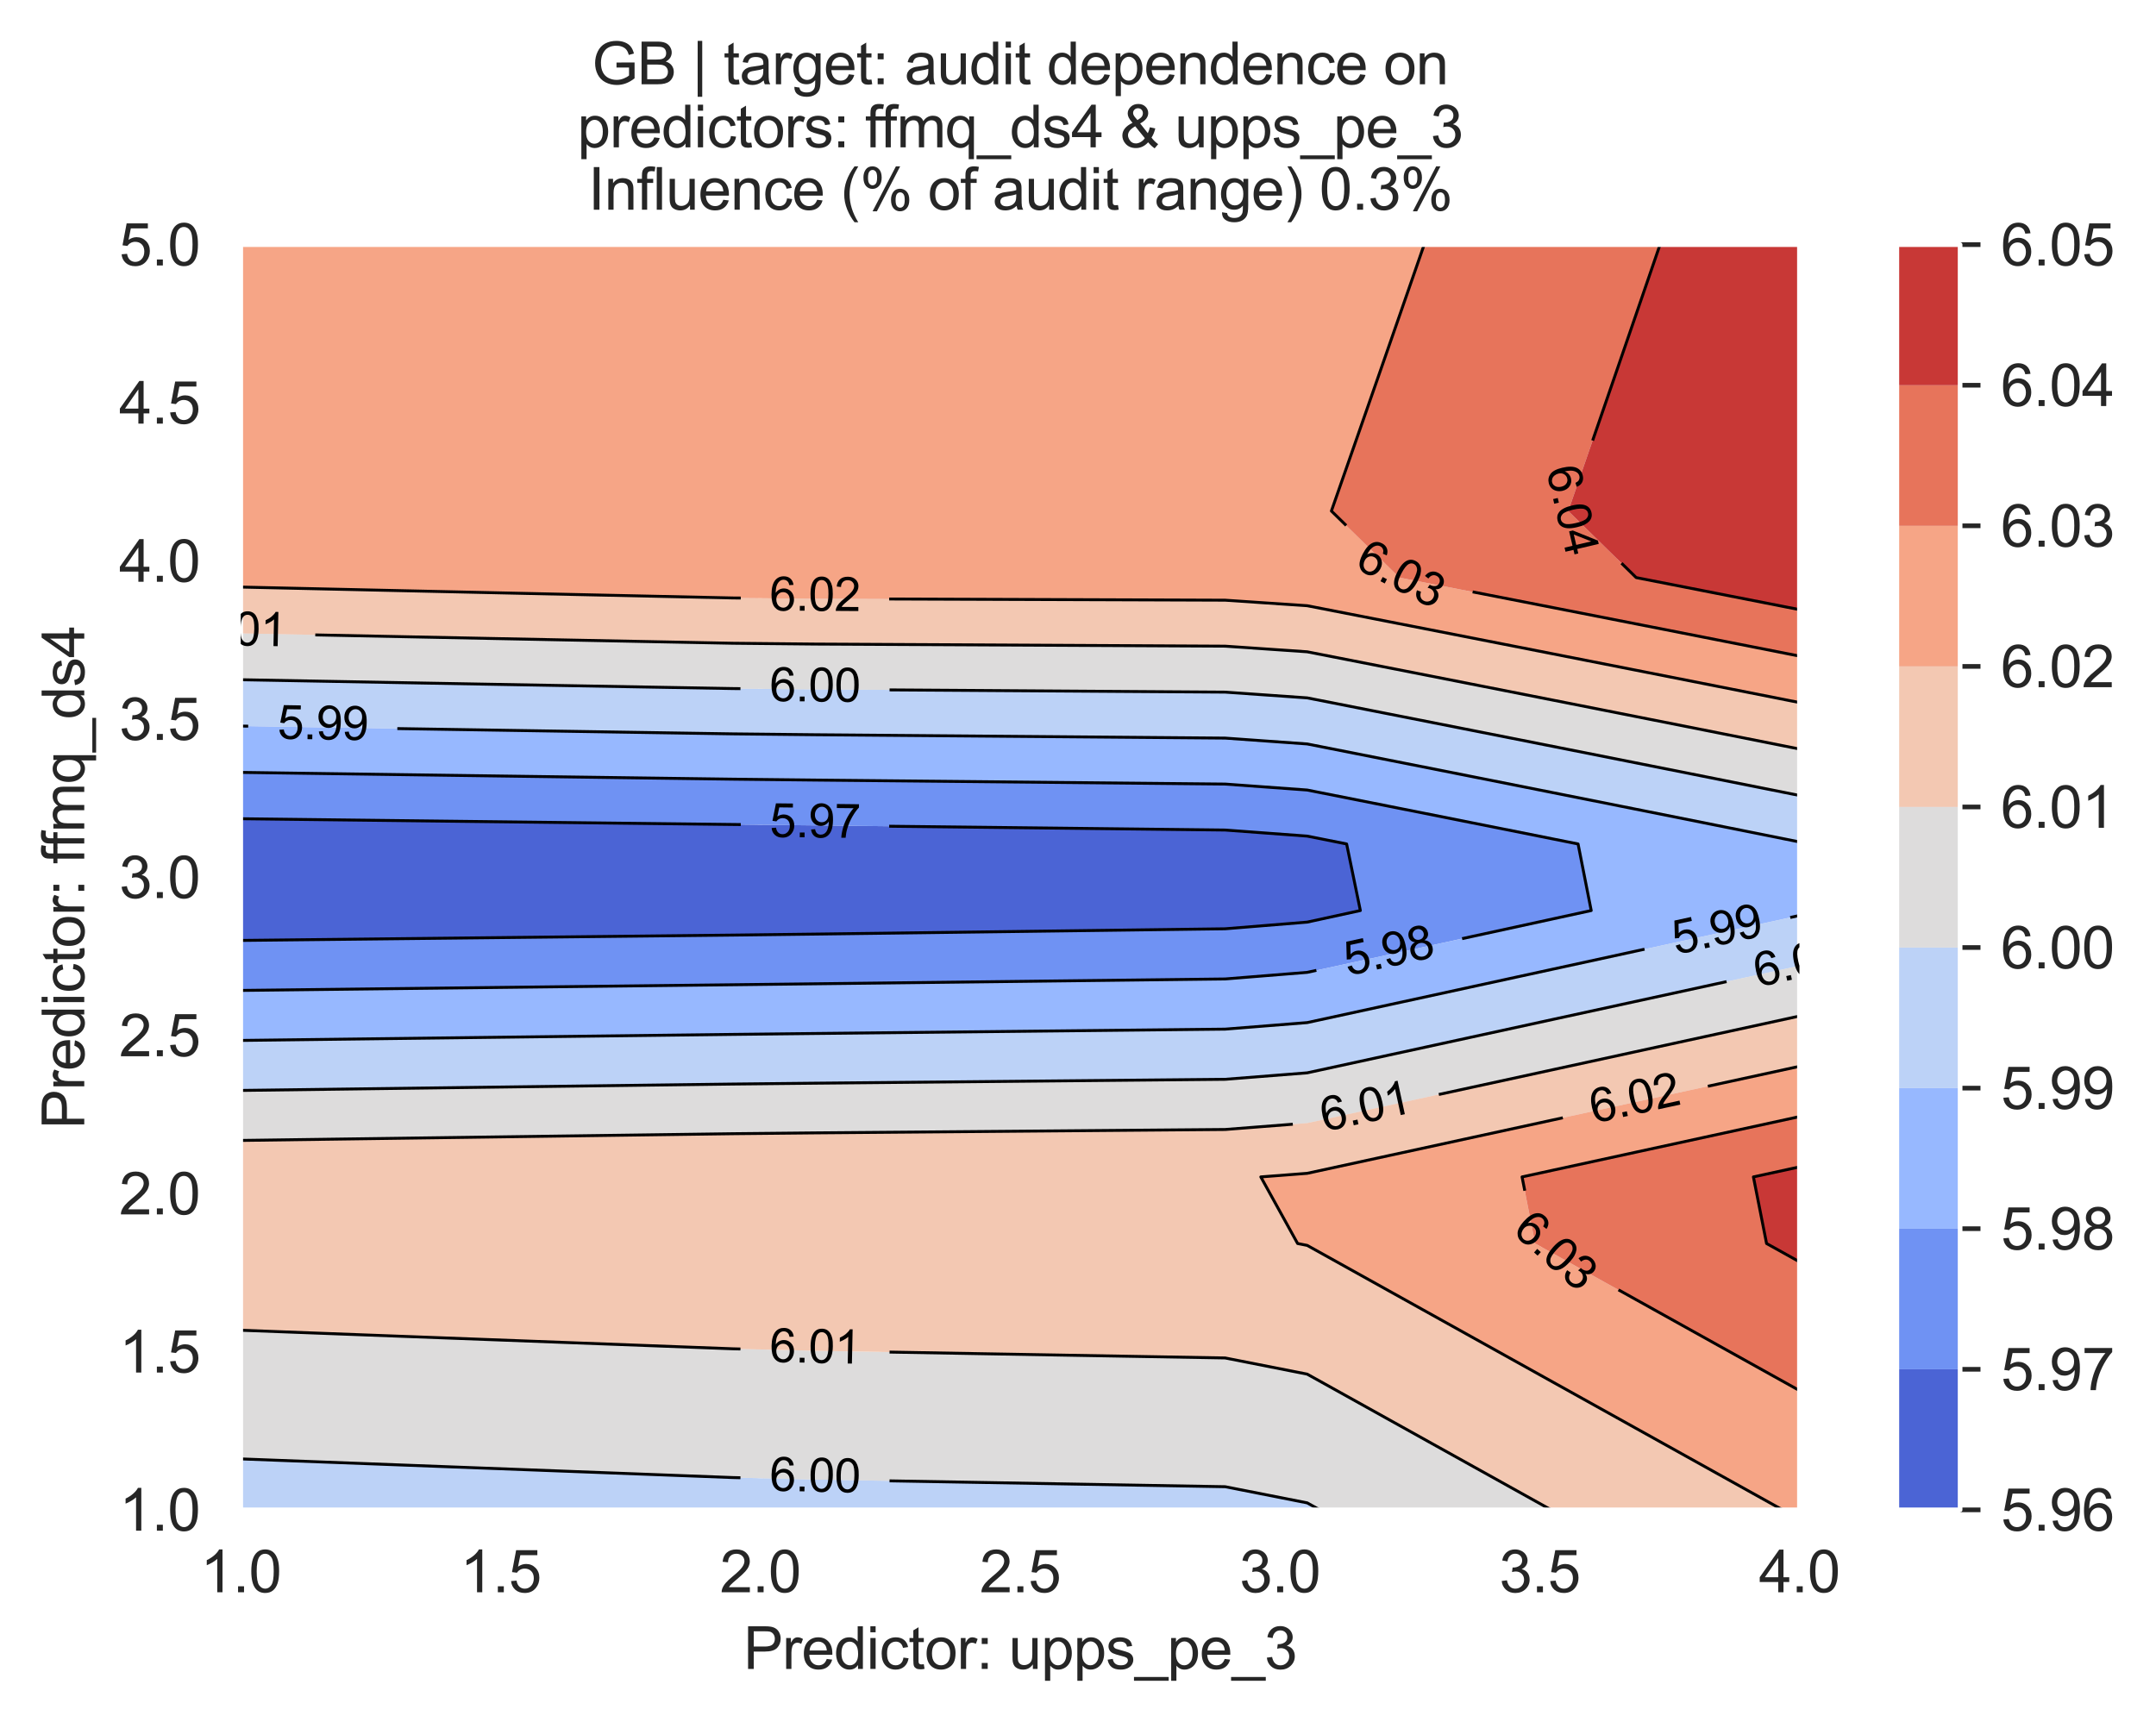 <?xml version="1.0" encoding="utf-8" standalone="no"?>
<!DOCTYPE svg PUBLIC "-//W3C//DTD SVG 1.1//EN"
  "http://www.w3.org/Graphics/SVG/1.1/DTD/svg11.dtd">
<svg xmlns:xlink="http://www.w3.org/1999/xlink" width="370.48pt" height="296.003pt" viewBox="0 0 370.48 296.003" xmlns="http://www.w3.org/2000/svg" version="1.1">
 <defs>
  <style type="text/css">*{stroke-linejoin: round; stroke-linecap: butt}</style>
 </defs>
 <g id="figure_1">
  <g id="patch_1">
   <path d="M 0 296.003 
L 370.48 296.003 
L 370.48 0 
L 0 0 
z
" style="fill: #ffffff"/>
  </g>
  <g id="axes_1">
   <g id="patch_2">
    <path d="M 41.367 259.483 
L 309.207 259.483 
L 309.207 42.043 
L 41.367 42.043 
z
" style="fill: #eaeaf2"/>
   </g>
   <g id="matplotlib.axis_1">
    <g id="xtick_1">
     <g id="line2d_1">
      <path d="M 41.367 259.483 
L 41.367 42.043 
" clip-path="url(#p97548a6f49)" style="fill: none; stroke: #ffffff; stroke-width: 0.8; stroke-linecap: round"/>
     </g>
     <g id="text_1">
      <!-- 1.0 -->
      <g style="fill: #262626" transform="translate(34.417 273.641)scale(0.1 -0.1)">
       <defs>
        <path id="ArialMT-31" d="M 2384 0 
L 1822 0 
L 1822 3584 
Q 1619 3391 1289 3197 
Q 959 3003 697 2906 
L 697 3450 
Q 1169 3672 1522 3987 
Q 1875 4303 2022 4600 
L 2384 4600 
L 2384 0 
z
" transform="scale(0.016)"/>
        <path id="ArialMT-2e" d="M 581 0 
L 581 641 
L 1222 641 
L 1222 0 
L 581 0 
z
" transform="scale(0.016)"/>
        <path id="ArialMT-30" d="M 266 2259 
Q 266 3072 433 3567 
Q 600 4063 929 4331 
Q 1259 4600 1759 4600 
Q 2128 4600 2406 4451 
Q 2684 4303 2865 4023 
Q 3047 3744 3150 3342 
Q 3253 2941 3253 2259 
Q 3253 1453 3087 958 
Q 2922 463 2592 192 
Q 2263 -78 1759 -78 
Q 1097 -78 719 397 
Q 266 969 266 2259 
z
M 844 2259 
Q 844 1131 1108 757 
Q 1372 384 1759 384 
Q 2147 384 2411 759 
Q 2675 1134 2675 2259 
Q 2675 3391 2411 3762 
Q 2147 4134 1753 4134 
Q 1366 4134 1134 3806 
Q 844 3388 844 2259 
z
" transform="scale(0.016)"/>
       </defs>
       <use xlink:href="#ArialMT-31"/>
       <use xlink:href="#ArialMT-2e" x="55.615"/>
       <use xlink:href="#ArialMT-30" x="83.398"/>
      </g>
     </g>
    </g>
    <g id="xtick_2">
     <g id="line2d_2">
      <path d="M 86.007 259.483 
L 86.007 42.043 
" clip-path="url(#p97548a6f49)" style="fill: none; stroke: #ffffff; stroke-width: 0.8; stroke-linecap: round"/>
     </g>
     <g id="text_2">
      <!-- 1.5 -->
      <g style="fill: #262626" transform="translate(79.057 273.641)scale(0.1 -0.1)">
       <defs>
        <path id="ArialMT-35" d="M 266 1200 
L 856 1250 
Q 922 819 1161 601 
Q 1400 384 1738 384 
Q 2144 384 2425 690 
Q 2706 997 2706 1503 
Q 2706 1984 2436 2262 
Q 2166 2541 1728 2541 
Q 1456 2541 1237 2417 
Q 1019 2294 894 2097 
L 366 2166 
L 809 4519 
L 3088 4519 
L 3088 3981 
L 1259 3981 
L 1013 2750 
Q 1425 3038 1878 3038 
Q 2478 3038 2890 2622 
Q 3303 2206 3303 1553 
Q 3303 931 2941 478 
Q 2500 -78 1738 -78 
Q 1113 -78 717 272 
Q 322 622 266 1200 
z
" transform="scale(0.016)"/>
       </defs>
       <use xlink:href="#ArialMT-31"/>
       <use xlink:href="#ArialMT-2e" x="55.615"/>
       <use xlink:href="#ArialMT-35" x="83.398"/>
      </g>
     </g>
    </g>
    <g id="xtick_3">
     <g id="line2d_3">
      <path d="M 130.647 259.483 
L 130.647 42.043 
" clip-path="url(#p97548a6f49)" style="fill: none; stroke: #ffffff; stroke-width: 0.8; stroke-linecap: round"/>
     </g>
     <g id="text_3">
      <!-- 2.0 -->
      <g style="fill: #262626" transform="translate(123.697 273.641)scale(0.1 -0.1)">
       <defs>
        <path id="ArialMT-32" d="M 3222 541 
L 3222 0 
L 194 0 
Q 188 203 259 391 
Q 375 700 629 1000 
Q 884 1300 1366 1694 
Q 2113 2306 2375 2664 
Q 2638 3022 2638 3341 
Q 2638 3675 2398 3904 
Q 2159 4134 1775 4134 
Q 1369 4134 1125 3890 
Q 881 3647 878 3216 
L 300 3275 
Q 359 3922 746 4261 
Q 1134 4600 1788 4600 
Q 2447 4600 2831 4234 
Q 3216 3869 3216 3328 
Q 3216 3053 3103 2787 
Q 2991 2522 2730 2228 
Q 2469 1934 1863 1422 
Q 1356 997 1212 845 
Q 1069 694 975 541 
L 3222 541 
z
" transform="scale(0.016)"/>
       </defs>
       <use xlink:href="#ArialMT-32"/>
       <use xlink:href="#ArialMT-2e" x="55.615"/>
       <use xlink:href="#ArialMT-30" x="83.398"/>
      </g>
     </g>
    </g>
    <g id="xtick_4">
     <g id="line2d_4">
      <path d="M 175.287 259.483 
L 175.287 42.043 
" clip-path="url(#p97548a6f49)" style="fill: none; stroke: #ffffff; stroke-width: 0.8; stroke-linecap: round"/>
     </g>
     <g id="text_4">
      <!-- 2.5 -->
      <g style="fill: #262626" transform="translate(168.337 273.641)scale(0.1 -0.1)">
       <use xlink:href="#ArialMT-32"/>
       <use xlink:href="#ArialMT-2e" x="55.615"/>
       <use xlink:href="#ArialMT-35" x="83.398"/>
      </g>
     </g>
    </g>
    <g id="xtick_5">
     <g id="line2d_5">
      <path d="M 219.927 259.483 
L 219.927 42.043 
" clip-path="url(#p97548a6f49)" style="fill: none; stroke: #ffffff; stroke-width: 0.8; stroke-linecap: round"/>
     </g>
     <g id="text_5">
      <!-- 3.0 -->
      <g style="fill: #262626" transform="translate(212.977 273.641)scale(0.1 -0.1)">
       <defs>
        <path id="ArialMT-33" d="M 269 1209 
L 831 1284 
Q 928 806 1161 595 
Q 1394 384 1728 384 
Q 2125 384 2398 659 
Q 2672 934 2672 1341 
Q 2672 1728 2419 1979 
Q 2166 2231 1775 2231 
Q 1616 2231 1378 2169 
L 1441 2663 
Q 1497 2656 1531 2656 
Q 1891 2656 2178 2843 
Q 2466 3031 2466 3422 
Q 2466 3731 2256 3934 
Q 2047 4138 1716 4138 
Q 1388 4138 1169 3931 
Q 950 3725 888 3313 
L 325 3413 
Q 428 3978 793 4289 
Q 1159 4600 1703 4600 
Q 2078 4600 2393 4439 
Q 2709 4278 2876 4000 
Q 3044 3722 3044 3409 
Q 3044 3113 2884 2869 
Q 2725 2625 2413 2481 
Q 2819 2388 3044 2092 
Q 3269 1797 3269 1353 
Q 3269 753 2831 336 
Q 2394 -81 1725 -81 
Q 1122 -81 723 278 
Q 325 638 269 1209 
z
" transform="scale(0.016)"/>
       </defs>
       <use xlink:href="#ArialMT-33"/>
       <use xlink:href="#ArialMT-2e" x="55.615"/>
       <use xlink:href="#ArialMT-30" x="83.398"/>
      </g>
     </g>
    </g>
    <g id="xtick_6">
     <g id="line2d_6">
      <path d="M 264.567 259.483 
L 264.567 42.043 
" clip-path="url(#p97548a6f49)" style="fill: none; stroke: #ffffff; stroke-width: 0.8; stroke-linecap: round"/>
     </g>
     <g id="text_6">
      <!-- 3.5 -->
      <g style="fill: #262626" transform="translate(257.617 273.641)scale(0.1 -0.1)">
       <use xlink:href="#ArialMT-33"/>
       <use xlink:href="#ArialMT-2e" x="55.615"/>
       <use xlink:href="#ArialMT-35" x="83.398"/>
      </g>
     </g>
    </g>
    <g id="xtick_7">
     <g id="line2d_7">
      <path d="M 309.207 259.483 
L 309.207 42.043 
" clip-path="url(#p97548a6f49)" style="fill: none; stroke: #ffffff; stroke-width: 0.8; stroke-linecap: round"/>
     </g>
     <g id="text_7">
      <!-- 4.0 -->
      <g style="fill: #262626" transform="translate(302.257 273.641)scale(0.1 -0.1)">
       <defs>
        <path id="ArialMT-34" d="M 2069 0 
L 2069 1097 
L 81 1097 
L 81 1613 
L 2172 4581 
L 2631 4581 
L 2631 1613 
L 3250 1613 
L 3250 1097 
L 2631 1097 
L 2631 0 
L 2069 0 
z
M 2069 1613 
L 2069 3678 
L 634 1613 
L 2069 1613 
z
" transform="scale(0.016)"/>
       </defs>
       <use xlink:href="#ArialMT-34"/>
       <use xlink:href="#ArialMT-2e" x="55.615"/>
       <use xlink:href="#ArialMT-30" x="83.398"/>
      </g>
     </g>
    </g>
    <g id="text_8">
     <!-- Predictor: upps_pe_3 -->
     <g style="fill: #262626" transform="translate(127.759 286.816)scale(0.1 -0.1)">
      <defs>
       <path id="ArialMT-50" d="M 494 0 
L 494 4581 
L 2222 4581 
Q 2678 4581 2919 4538 
Q 3256 4481 3484 4323 
Q 3713 4166 3852 3881 
Q 3991 3597 3991 3256 
Q 3991 2672 3619 2267 
Q 3247 1863 2275 1863 
L 1100 1863 
L 1100 0 
L 494 0 
z
M 1100 2403 
L 2284 2403 
Q 2872 2403 3119 2622 
Q 3366 2841 3366 3238 
Q 3366 3525 3220 3729 
Q 3075 3934 2838 4000 
Q 2684 4041 2272 4041 
L 1100 4041 
L 1100 2403 
z
" transform="scale(0.016)"/>
       <path id="ArialMT-72" d="M 416 0 
L 416 3319 
L 922 3319 
L 922 2816 
Q 1116 3169 1280 3281 
Q 1444 3394 1641 3394 
Q 1925 3394 2219 3213 
L 2025 2691 
Q 1819 2813 1613 2813 
Q 1428 2813 1281 2702 
Q 1134 2591 1072 2394 
Q 978 2094 978 1738 
L 978 0 
L 416 0 
z
" transform="scale(0.016)"/>
       <path id="ArialMT-65" d="M 2694 1069 
L 3275 997 
Q 3138 488 2766 206 
Q 2394 -75 1816 -75 
Q 1088 -75 661 373 
Q 234 822 234 1631 
Q 234 2469 665 2931 
Q 1097 3394 1784 3394 
Q 2450 3394 2872 2941 
Q 3294 2488 3294 1666 
Q 3294 1616 3291 1516 
L 816 1516 
Q 847 969 1125 678 
Q 1403 388 1819 388 
Q 2128 388 2347 550 
Q 2566 713 2694 1069 
z
M 847 1978 
L 2700 1978 
Q 2663 2397 2488 2606 
Q 2219 2931 1791 2931 
Q 1403 2931 1139 2672 
Q 875 2413 847 1978 
z
" transform="scale(0.016)"/>
       <path id="ArialMT-64" d="M 2575 0 
L 2575 419 
Q 2259 -75 1647 -75 
Q 1250 -75 917 144 
Q 584 363 401 755 
Q 219 1147 219 1656 
Q 219 2153 384 2558 
Q 550 2963 881 3178 
Q 1213 3394 1622 3394 
Q 1922 3394 2156 3267 
Q 2391 3141 2538 2938 
L 2538 4581 
L 3097 4581 
L 3097 0 
L 2575 0 
z
M 797 1656 
Q 797 1019 1065 703 
Q 1334 388 1700 388 
Q 2069 388 2326 689 
Q 2584 991 2584 1609 
Q 2584 2291 2321 2609 
Q 2059 2928 1675 2928 
Q 1300 2928 1048 2622 
Q 797 2316 797 1656 
z
" transform="scale(0.016)"/>
       <path id="ArialMT-69" d="M 425 3934 
L 425 4581 
L 988 4581 
L 988 3934 
L 425 3934 
z
M 425 0 
L 425 3319 
L 988 3319 
L 988 0 
L 425 0 
z
" transform="scale(0.016)"/>
       <path id="ArialMT-63" d="M 2588 1216 
L 3141 1144 
Q 3050 572 2676 248 
Q 2303 -75 1759 -75 
Q 1078 -75 664 370 
Q 250 816 250 1647 
Q 250 2184 428 2587 
Q 606 2991 970 3192 
Q 1334 3394 1763 3394 
Q 2303 3394 2647 3120 
Q 2991 2847 3088 2344 
L 2541 2259 
Q 2463 2594 2264 2762 
Q 2066 2931 1784 2931 
Q 1359 2931 1093 2626 
Q 828 2322 828 1663 
Q 828 994 1084 691 
Q 1341 388 1753 388 
Q 2084 388 2306 591 
Q 2528 794 2588 1216 
z
" transform="scale(0.016)"/>
       <path id="ArialMT-74" d="M 1650 503 
L 1731 6 
Q 1494 -44 1306 -44 
Q 1000 -44 831 53 
Q 663 150 594 308 
Q 525 466 525 972 
L 525 2881 
L 113 2881 
L 113 3319 
L 525 3319 
L 525 4141 
L 1084 4478 
L 1084 3319 
L 1650 3319 
L 1650 2881 
L 1084 2881 
L 1084 941 
Q 1084 700 1114 631 
Q 1144 563 1211 522 
Q 1278 481 1403 481 
Q 1497 481 1650 503 
z
" transform="scale(0.016)"/>
       <path id="ArialMT-6f" d="M 213 1659 
Q 213 2581 725 3025 
Q 1153 3394 1769 3394 
Q 2453 3394 2887 2945 
Q 3322 2497 3322 1706 
Q 3322 1066 3130 698 
Q 2938 331 2570 128 
Q 2203 -75 1769 -75 
Q 1072 -75 642 372 
Q 213 819 213 1659 
z
M 791 1659 
Q 791 1022 1069 705 
Q 1347 388 1769 388 
Q 2188 388 2466 706 
Q 2744 1025 2744 1678 
Q 2744 2294 2464 2611 
Q 2184 2928 1769 2928 
Q 1347 2928 1069 2612 
Q 791 2297 791 1659 
z
" transform="scale(0.016)"/>
       <path id="ArialMT-3a" d="M 578 2678 
L 578 3319 
L 1219 3319 
L 1219 2678 
L 578 2678 
z
M 578 0 
L 578 641 
L 1219 641 
L 1219 0 
L 578 0 
z
" transform="scale(0.016)"/>
       <path id="ArialMT-20" transform="scale(0.016)"/>
       <path id="ArialMT-75" d="M 2597 0 
L 2597 488 
Q 2209 -75 1544 -75 
Q 1250 -75 995 37 
Q 741 150 617 320 
Q 494 491 444 738 
Q 409 903 409 1263 
L 409 3319 
L 972 3319 
L 972 1478 
Q 972 1038 1006 884 
Q 1059 663 1231 536 
Q 1403 409 1656 409 
Q 1909 409 2131 539 
Q 2353 669 2445 892 
Q 2538 1116 2538 1541 
L 2538 3319 
L 3100 3319 
L 3100 0 
L 2597 0 
z
" transform="scale(0.016)"/>
       <path id="ArialMT-70" d="M 422 -1272 
L 422 3319 
L 934 3319 
L 934 2888 
Q 1116 3141 1344 3267 
Q 1572 3394 1897 3394 
Q 2322 3394 2647 3175 
Q 2972 2956 3137 2557 
Q 3303 2159 3303 1684 
Q 3303 1175 3120 767 
Q 2938 359 2589 142 
Q 2241 -75 1856 -75 
Q 1575 -75 1351 44 
Q 1128 163 984 344 
L 984 -1272 
L 422 -1272 
z
M 931 1641 
Q 931 1000 1190 694 
Q 1450 388 1819 388 
Q 2194 388 2461 705 
Q 2728 1022 2728 1688 
Q 2728 2322 2467 2637 
Q 2206 2953 1844 2953 
Q 1484 2953 1207 2617 
Q 931 2281 931 1641 
z
" transform="scale(0.016)"/>
       <path id="ArialMT-73" d="M 197 991 
L 753 1078 
Q 800 744 1014 566 
Q 1228 388 1613 388 
Q 2000 388 2187 545 
Q 2375 703 2375 916 
Q 2375 1106 2209 1216 
Q 2094 1291 1634 1406 
Q 1016 1563 777 1677 
Q 538 1791 414 1992 
Q 291 2194 291 2438 
Q 291 2659 392 2848 
Q 494 3038 669 3163 
Q 800 3259 1026 3326 
Q 1253 3394 1513 3394 
Q 1903 3394 2198 3281 
Q 2494 3169 2634 2976 
Q 2775 2784 2828 2463 
L 2278 2388 
Q 2241 2644 2061 2787 
Q 1881 2931 1553 2931 
Q 1166 2931 1000 2803 
Q 834 2675 834 2503 
Q 834 2394 903 2306 
Q 972 2216 1119 2156 
Q 1203 2125 1616 2013 
Q 2213 1853 2448 1751 
Q 2684 1650 2818 1456 
Q 2953 1263 2953 975 
Q 2953 694 2789 445 
Q 2625 197 2315 61 
Q 2006 -75 1616 -75 
Q 969 -75 630 194 
Q 291 463 197 991 
z
" transform="scale(0.016)"/>
       <path id="ArialMT-5f" d="M -97 -1272 
L -97 -866 
L 3631 -866 
L 3631 -1272 
L -97 -1272 
z
" transform="scale(0.016)"/>
      </defs>
      <use xlink:href="#ArialMT-50"/>
      <use xlink:href="#ArialMT-72" x="66.699"/>
      <use xlink:href="#ArialMT-65" x="100"/>
      <use xlink:href="#ArialMT-64" x="155.615"/>
      <use xlink:href="#ArialMT-69" x="211.23"/>
      <use xlink:href="#ArialMT-63" x="233.447"/>
      <use xlink:href="#ArialMT-74" x="283.447"/>
      <use xlink:href="#ArialMT-6f" x="311.23"/>
      <use xlink:href="#ArialMT-72" x="366.846"/>
      <use xlink:href="#ArialMT-3a" x="400.146"/>
      <use xlink:href="#ArialMT-20" x="427.93"/>
      <use xlink:href="#ArialMT-75" x="455.713"/>
      <use xlink:href="#ArialMT-70" x="511.328"/>
      <use xlink:href="#ArialMT-70" x="566.943"/>
      <use xlink:href="#ArialMT-73" x="622.559"/>
      <use xlink:href="#ArialMT-5f" x="672.559"/>
      <use xlink:href="#ArialMT-70" x="728.174"/>
      <use xlink:href="#ArialMT-65" x="783.789"/>
      <use xlink:href="#ArialMT-5f" x="839.404"/>
      <use xlink:href="#ArialMT-33" x="895.02"/>
     </g>
    </g>
   </g>
   <g id="matplotlib.axis_2">
    <g id="ytick_1">
     <g id="line2d_8">
      <path d="M 41.367 259.483 
L 309.207 259.483 
" clip-path="url(#p97548a6f49)" style="fill: none; stroke: #ffffff; stroke-width: 0.8; stroke-linecap: round"/>
     </g>
     <g id="text_9">
      <!-- 1.0 -->
      <g style="fill: #262626" transform="translate(20.467 263.062)scale(0.1 -0.1)">
       <use xlink:href="#ArialMT-31"/>
       <use xlink:href="#ArialMT-2e" x="55.615"/>
       <use xlink:href="#ArialMT-30" x="83.398"/>
      </g>
     </g>
    </g>
    <g id="ytick_2">
     <g id="line2d_9">
      <path d="M 41.367 232.303 
L 309.207 232.303 
" clip-path="url(#p97548a6f49)" style="fill: none; stroke: #ffffff; stroke-width: 0.8; stroke-linecap: round"/>
     </g>
     <g id="text_10">
      <!-- 1.5 -->
      <g style="fill: #262626" transform="translate(20.467 235.882)scale(0.1 -0.1)">
       <use xlink:href="#ArialMT-31"/>
       <use xlink:href="#ArialMT-2e" x="55.615"/>
       <use xlink:href="#ArialMT-35" x="83.398"/>
      </g>
     </g>
    </g>
    <g id="ytick_3">
     <g id="line2d_10">
      <path d="M 41.367 205.123 
L 309.207 205.123 
" clip-path="url(#p97548a6f49)" style="fill: none; stroke: #ffffff; stroke-width: 0.8; stroke-linecap: round"/>
     </g>
     <g id="text_11">
      <!-- 2.0 -->
      <g style="fill: #262626" transform="translate(20.467 208.702)scale(0.1 -0.1)">
       <use xlink:href="#ArialMT-32"/>
       <use xlink:href="#ArialMT-2e" x="55.615"/>
       <use xlink:href="#ArialMT-30" x="83.398"/>
      </g>
     </g>
    </g>
    <g id="ytick_4">
     <g id="line2d_11">
      <path d="M 41.367 177.943 
L 309.207 177.943 
" clip-path="url(#p97548a6f49)" style="fill: none; stroke: #ffffff; stroke-width: 0.8; stroke-linecap: round"/>
     </g>
     <g id="text_12">
      <!-- 2.5 -->
      <g style="fill: #262626" transform="translate(20.467 181.522)scale(0.1 -0.1)">
       <use xlink:href="#ArialMT-32"/>
       <use xlink:href="#ArialMT-2e" x="55.615"/>
       <use xlink:href="#ArialMT-35" x="83.398"/>
      </g>
     </g>
    </g>
    <g id="ytick_5">
     <g id="line2d_12">
      <path d="M 41.367 150.763 
L 309.207 150.763 
" clip-path="url(#p97548a6f49)" style="fill: none; stroke: #ffffff; stroke-width: 0.8; stroke-linecap: round"/>
     </g>
     <g id="text_13">
      <!-- 3.0 -->
      <g style="fill: #262626" transform="translate(20.467 154.342)scale(0.1 -0.1)">
       <use xlink:href="#ArialMT-33"/>
       <use xlink:href="#ArialMT-2e" x="55.615"/>
       <use xlink:href="#ArialMT-30" x="83.398"/>
      </g>
     </g>
    </g>
    <g id="ytick_6">
     <g id="line2d_13">
      <path d="M 41.367 123.583 
L 309.207 123.583 
" clip-path="url(#p97548a6f49)" style="fill: none; stroke: #ffffff; stroke-width: 0.8; stroke-linecap: round"/>
     </g>
     <g id="text_14">
      <!-- 3.5 -->
      <g style="fill: #262626" transform="translate(20.467 127.162)scale(0.1 -0.1)">
       <use xlink:href="#ArialMT-33"/>
       <use xlink:href="#ArialMT-2e" x="55.615"/>
       <use xlink:href="#ArialMT-35" x="83.398"/>
      </g>
     </g>
    </g>
    <g id="ytick_7">
     <g id="line2d_14">
      <path d="M 41.367 96.403 
L 309.207 96.403 
" clip-path="url(#p97548a6f49)" style="fill: none; stroke: #ffffff; stroke-width: 0.8; stroke-linecap: round"/>
     </g>
     <g id="text_15">
      <!-- 4.0 -->
      <g style="fill: #262626" transform="translate(20.467 99.982)scale(0.1 -0.1)">
       <use xlink:href="#ArialMT-34"/>
       <use xlink:href="#ArialMT-2e" x="55.615"/>
       <use xlink:href="#ArialMT-30" x="83.398"/>
      </g>
     </g>
    </g>
    <g id="ytick_8">
     <g id="line2d_15">
      <path d="M 41.367 69.223 
L 309.207 69.223 
" clip-path="url(#p97548a6f49)" style="fill: none; stroke: #ffffff; stroke-width: 0.8; stroke-linecap: round"/>
     </g>
     <g id="text_16">
      <!-- 4.5 -->
      <g style="fill: #262626" transform="translate(20.467 72.802)scale(0.1 -0.1)">
       <use xlink:href="#ArialMT-34"/>
       <use xlink:href="#ArialMT-2e" x="55.615"/>
       <use xlink:href="#ArialMT-35" x="83.398"/>
      </g>
     </g>
    </g>
    <g id="ytick_9">
     <g id="line2d_16">
      <path d="M 41.367 42.043 
L 309.207 42.043 
" clip-path="url(#p97548a6f49)" style="fill: none; stroke: #ffffff; stroke-width: 0.8; stroke-linecap: round"/>
     </g>
     <g id="text_17">
      <!-- 5.0 -->
      <g style="fill: #262626" transform="translate(20.467 45.622)scale(0.1 -0.1)">
       <use xlink:href="#ArialMT-35"/>
       <use xlink:href="#ArialMT-2e" x="55.615"/>
       <use xlink:href="#ArialMT-30" x="83.398"/>
      </g>
     </g>
    </g>
    <g id="text_18">
     <!-- Predictor: ffmq_ds4 -->
     <g style="fill: #262626" transform="translate(14.48 194.025)rotate(-90)scale(0.1 -0.1)">
      <defs>
       <path id="ArialMT-66" d="M 556 0 
L 556 2881 
L 59 2881 
L 59 3319 
L 556 3319 
L 556 3672 
Q 556 4006 616 4169 
Q 697 4388 901 4523 
Q 1106 4659 1475 4659 
Q 1713 4659 2000 4603 
L 1916 4113 
Q 1741 4144 1584 4144 
Q 1328 4144 1222 4034 
Q 1116 3925 1116 3625 
L 1116 3319 
L 1763 3319 
L 1763 2881 
L 1116 2881 
L 1116 0 
L 556 0 
z
" transform="scale(0.016)"/>
       <path id="ArialMT-6d" d="M 422 0 
L 422 3319 
L 925 3319 
L 925 2853 
Q 1081 3097 1340 3245 
Q 1600 3394 1931 3394 
Q 2300 3394 2536 3241 
Q 2772 3088 2869 2813 
Q 3263 3394 3894 3394 
Q 4388 3394 4653 3120 
Q 4919 2847 4919 2278 
L 4919 0 
L 4359 0 
L 4359 2091 
Q 4359 2428 4304 2576 
Q 4250 2725 4106 2815 
Q 3963 2906 3769 2906 
Q 3419 2906 3187 2673 
Q 2956 2441 2956 1928 
L 2956 0 
L 2394 0 
L 2394 2156 
Q 2394 2531 2256 2718 
Q 2119 2906 1806 2906 
Q 1569 2906 1367 2781 
Q 1166 2656 1075 2415 
Q 984 2175 984 1722 
L 984 0 
L 422 0 
z
" transform="scale(0.016)"/>
       <path id="ArialMT-71" d="M 2538 -1272 
L 2538 353 
Q 2406 169 2170 47 
Q 1934 -75 1669 -75 
Q 1078 -75 651 397 
Q 225 869 225 1691 
Q 225 2191 398 2587 
Q 572 2984 901 3189 
Q 1231 3394 1625 3394 
Q 2241 3394 2594 2875 
L 2594 3319 
L 3100 3319 
L 3100 -1272 
L 2538 -1272 
z
M 803 1669 
Q 803 1028 1072 708 
Q 1341 388 1716 388 
Q 2075 388 2334 692 
Q 2594 997 2594 1619 
Q 2594 2281 2320 2615 
Q 2047 2950 1678 2950 
Q 1313 2950 1058 2639 
Q 803 2328 803 1669 
z
" transform="scale(0.016)"/>
      </defs>
      <use xlink:href="#ArialMT-50"/>
      <use xlink:href="#ArialMT-72" x="66.699"/>
      <use xlink:href="#ArialMT-65" x="100"/>
      <use xlink:href="#ArialMT-64" x="155.615"/>
      <use xlink:href="#ArialMT-69" x="211.23"/>
      <use xlink:href="#ArialMT-63" x="233.447"/>
      <use xlink:href="#ArialMT-74" x="283.447"/>
      <use xlink:href="#ArialMT-6f" x="311.23"/>
      <use xlink:href="#ArialMT-72" x="366.846"/>
      <use xlink:href="#ArialMT-3a" x="400.146"/>
      <use xlink:href="#ArialMT-20" x="427.93"/>
      <use xlink:href="#ArialMT-66" x="455.713"/>
      <use xlink:href="#ArialMT-66" x="481.746"/>
      <use xlink:href="#ArialMT-6d" x="509.529"/>
      <use xlink:href="#ArialMT-71" x="592.83"/>
      <use xlink:href="#ArialMT-5f" x="648.445"/>
      <use xlink:href="#ArialMT-64" x="704.061"/>
      <use xlink:href="#ArialMT-73" x="759.676"/>
      <use xlink:href="#ArialMT-34" x="809.676"/>
     </g>
    </g>
   </g>
   <g id="PathCollection_1">
    <path d="M 55.464 161.466 
L 69.561 161.313 
L 83.658 161.16 
L 97.755 161.007 
L 111.851 160.855 
L 125.948 160.703 
L 140.045 160.532 
L 154.142 160.351 
L 168.239 160.169 
L 182.336 159.986 
L 196.432 159.803 
L 210.529 159.619 
L 224.626 158.473 
L 233.759 156.485 
L 231.4 145.041 
L 224.626 143.692 
L 210.529 142.65 
L 196.432 142.488 
L 182.336 142.328 
L 168.239 142.168 
L 154.142 142.01 
L 140.045 141.852 
L 125.948 141.693 
L 111.851 141.531 
L 97.755 141.368 
L 83.658 141.204 
L 69.561 141.038 
L 55.464 140.872 
L 41.367 140.704 
L 41.367 145.041 
L 41.367 156.485 
L 41.367 161.62 
z
" clip-path="url(#p97548a6f49)" style="fill: #4b64d5"/>
   </g>
   <g id="PathCollection_2">
    <path d="M 55.464 170.049 
L 69.561 169.886 
L 83.658 169.723 
L 97.755 169.561 
L 111.851 169.398 
L 125.948 169.237 
L 140.045 169.073 
L 154.142 168.908 
L 168.239 168.743 
L 182.336 168.576 
L 196.432 168.409 
L 210.529 168.242 
L 214.417 167.929 
L 224.626 167.108 
L 238.723 164.04 
L 252.82 160.972 
L 266.917 157.903 
L 273.429 156.485 
L 271.171 145.041 
L 266.917 144.191 
L 252.82 141.377 
L 238.723 138.571 
L 224.626 135.773 
L 210.529 134.749 
L 196.432 134.61 
L 182.336 134.472 
L 168.239 134.334 
L 154.142 134.197 
L 140.045 134.061 
L 125.948 133.907 
L 111.851 133.717 
L 103.054 133.597 
L 97.755 133.524 
L 83.658 133.331 
L 69.561 133.136 
L 55.464 132.939 
L 41.367 132.741 
L 41.367 133.597 
L 41.367 140.704 
L 55.464 140.872 
L 69.561 141.038 
L 83.658 141.204 
L 97.755 141.368 
L 111.851 141.531 
L 125.948 141.693 
L 140.045 141.852 
L 154.142 142.01 
L 168.239 142.168 
L 182.336 142.328 
L 196.432 142.488 
L 210.529 142.65 
L 224.626 143.692 
L 231.4 145.041 
L 233.759 156.485 
L 224.626 158.473 
L 210.529 159.619 
L 196.432 159.803 
L 182.336 159.986 
L 168.239 160.169 
L 154.142 160.351 
L 140.045 160.532 
L 125.948 160.703 
L 111.851 160.855 
L 97.755 161.007 
L 83.658 161.16 
L 69.561 161.313 
L 55.464 161.466 
L 41.367 161.62 
L 41.367 167.929 
L 41.367 170.213 
z
" clip-path="url(#p97548a6f49)" style="fill: #6f92f3"/>
   </g>
   <g id="PathCollection_3">
    <path d="M 55.464 178.633 
L 69.561 178.459 
L 83.658 178.286 
L 97.755 178.114 
L 111.851 177.942 
L 125.948 177.77 
L 140.045 177.614 
L 154.142 177.465 
L 168.239 177.316 
L 182.336 177.166 
L 196.432 177.016 
L 210.529 176.865 
L 224.626 175.742 
L 238.723 172.676 
L 252.82 169.609 
L 260.54 167.929 
L 266.917 166.542 
L 281.014 163.473 
L 295.11 160.404 
L 309.207 157.333 
L 309.207 156.485 
L 309.207 145.041 
L 309.207 144.693 
L 295.11 141.867 
L 281.014 139.049 
L 266.917 136.239 
L 253.628 133.597 
L 252.82 133.436 
L 238.723 130.642 
L 224.626 127.855 
L 210.529 126.849 
L 196.432 126.732 
L 182.336 126.615 
L 168.239 126.5 
L 154.142 126.385 
L 140.045 126.27 
L 125.948 126.121 
L 111.851 125.902 
L 97.755 125.68 
L 83.658 125.457 
L 69.561 125.233 
L 55.464 125.006 
L 41.367 124.778 
L 41.367 132.741 
L 55.464 132.939 
L 69.561 133.136 
L 83.658 133.331 
L 97.755 133.524 
L 103.054 133.597 
L 111.851 133.717 
L 125.948 133.907 
L 140.045 134.061 
L 154.142 134.197 
L 168.239 134.334 
L 182.336 134.472 
L 196.432 134.61 
L 210.529 134.749 
L 224.626 135.773 
L 238.723 138.571 
L 252.82 141.377 
L 266.917 144.191 
L 271.171 145.041 
L 273.429 156.485 
L 266.917 157.903 
L 252.82 160.972 
L 238.723 164.04 
L 224.626 167.108 
L 214.417 167.929 
L 210.529 168.242 
L 196.432 168.409 
L 182.336 168.576 
L 168.239 168.743 
L 154.142 168.908 
L 140.045 169.073 
L 125.948 169.237 
L 111.851 169.398 
L 97.755 169.561 
L 83.658 169.723 
L 69.561 169.886 
L 55.464 170.049 
L 41.367 170.213 
L 41.367 178.807 
z
" clip-path="url(#p97548a6f49)" style="fill: #97b8ff"/>
   </g>
   <g id="PathCollection_4">
    <path d="M 55.464 259.483 
L 69.561 259.483 
L 83.658 259.483 
L 97.755 259.483 
L 111.851 259.483 
L 125.948 259.483 
L 140.045 259.483 
L 154.142 259.483 
L 168.239 259.483 
L 182.336 259.483 
L 196.432 259.483 
L 210.529 259.483 
L 224.626 259.483 
L 226.785 259.483 
L 224.626 258.282 
L 210.529 255.503 
L 196.432 255.257 
L 182.336 255.011 
L 168.239 254.765 
L 154.142 254.519 
L 140.045 254.274 
L 125.948 253.931 
L 111.851 253.396 
L 97.755 252.861 
L 83.658 252.327 
L 69.561 251.792 
L 55.464 251.258 
L 41.367 250.723 
L 41.367 259.483 
z
" clip-path="url(#p97548a6f49)" style="fill: #bcd2f7"/>
    <path d="M 55.464 187.216 
L 69.561 187.033 
L 83.658 186.85 
L 97.755 186.667 
L 111.851 186.485 
L 125.948 186.303 
L 140.045 186.155 
L 154.142 186.022 
L 168.239 185.89 
L 182.336 185.756 
L 196.432 185.622 
L 210.529 185.488 
L 224.626 184.377 
L 238.723 181.312 
L 247.638 179.374 
L 252.82 178.247 
L 266.917 175.18 
L 281.014 172.113 
L 295.11 169.044 
L 300.232 167.929 
L 309.207 165.975 
L 309.207 157.333 
L 295.11 160.404 
L 281.014 163.473 
L 266.917 166.542 
L 260.54 167.929 
L 252.82 169.609 
L 238.723 172.676 
L 224.626 175.742 
L 210.529 176.865 
L 196.432 177.016 
L 182.336 177.166 
L 168.239 177.316 
L 154.142 177.465 
L 140.045 177.614 
L 125.948 177.77 
L 111.851 177.942 
L 97.755 178.114 
L 83.658 178.286 
L 69.561 178.459 
L 55.464 178.633 
L 41.367 178.807 
L 41.367 179.374 
L 41.367 187.4 
z
" clip-path="url(#p97548a6f49)" style="fill: #bcd2f7"/>
    <path d="M 266.917 136.239 
L 281.014 139.049 
L 295.11 141.867 
L 309.207 144.693 
L 309.207 136.708 
L 295.11 133.893 
L 293.622 133.597 
L 281.014 131.086 
L 266.917 128.287 
L 252.82 125.496 
L 238.723 122.712 
L 235.886 122.153 
L 224.626 119.936 
L 210.529 118.948 
L 196.432 118.854 
L 182.336 118.759 
L 168.239 118.665 
L 154.142 118.572 
L 140.045 118.479 
L 125.948 118.335 
L 111.851 118.087 
L 97.755 117.836 
L 83.658 117.584 
L 69.561 117.33 
L 55.464 117.074 
L 41.367 116.816 
L 41.367 122.153 
L 41.367 124.778 
L 55.464 125.006 
L 69.561 125.233 
L 83.658 125.457 
L 97.755 125.68 
L 111.851 125.902 
L 125.948 126.121 
L 140.045 126.27 
L 154.142 126.385 
L 168.239 126.5 
L 182.336 126.615 
L 196.432 126.732 
L 210.529 126.849 
L 224.626 127.855 
L 238.723 130.642 
L 252.82 133.436 
L 253.628 133.597 
z
" clip-path="url(#p97548a6f49)" style="fill: #bcd2f7"/>
   </g>
   <g id="PathCollection_5">
    <path d="M 55.464 251.258 
L 69.561 251.792 
L 83.658 252.327 
L 97.755 252.861 
L 111.851 253.396 
L 125.948 253.931 
L 140.045 254.274 
L 154.142 254.519 
L 168.239 254.765 
L 182.336 255.011 
L 196.432 255.257 
L 210.529 255.503 
L 224.626 258.282 
L 226.785 259.483 
L 238.723 259.483 
L 252.82 259.483 
L 266.546 259.483 
L 252.82 251.845 
L 245.979 248.039 
L 238.723 244.001 
L 225.413 236.595 
L 224.626 236.157 
L 210.529 233.377 
L 196.432 233.131 
L 182.336 232.884 
L 168.239 232.637 
L 154.142 232.39 
L 140.045 232.143 
L 125.948 231.801 
L 111.851 231.27 
L 97.755 230.738 
L 83.658 230.207 
L 69.561 229.675 
L 55.464 229.144 
L 41.367 228.613 
L 41.367 236.595 
L 41.367 248.039 
L 41.367 250.723 
z
" clip-path="url(#p97548a6f49)" style="fill: #dddcdc"/>
    <path d="M 55.464 195.799 
L 69.561 195.606 
L 83.658 195.413 
L 97.755 195.22 
L 111.851 195.028 
L 125.948 194.836 
L 140.045 194.695 
L 154.142 194.579 
L 168.239 194.463 
L 182.336 194.346 
L 196.432 194.229 
L 210.529 194.111 
L 224.626 193.012 
L 234.721 190.818 
L 238.723 189.948 
L 252.82 186.884 
L 266.917 183.818 
L 281.014 180.752 
L 287.35 179.374 
L 295.11 177.685 
L 309.207 174.617 
L 309.207 167.929 
L 309.207 165.975 
L 300.232 167.929 
L 295.11 169.044 
L 281.014 172.113 
L 266.917 175.18 
L 252.82 178.247 
L 247.638 179.374 
L 238.723 181.312 
L 224.626 184.377 
L 210.529 185.488 
L 196.432 185.622 
L 182.336 185.756 
L 168.239 185.89 
L 154.142 186.022 
L 140.045 186.155 
L 125.948 186.303 
L 111.851 186.485 
L 97.755 186.667 
L 83.658 186.85 
L 69.561 187.033 
L 55.464 187.216 
L 41.367 187.4 
L 41.367 190.818 
L 41.367 195.993 
z
" clip-path="url(#p97548a6f49)" style="fill: #dddcdc"/>
    <path d="M 295.11 133.893 
L 309.207 136.708 
L 309.207 133.597 
L 309.207 128.724 
L 295.11 125.92 
L 281.014 123.124 
L 276.107 122.153 
L 266.917 120.336 
L 252.82 117.555 
L 238.723 114.782 
L 224.626 112.017 
L 210.529 111.048 
L 196.432 110.975 
L 182.336 110.903 
L 168.239 110.831 
L 154.142 110.76 
L 143.961 110.708 
L 140.045 110.689 
L 125.948 110.549 
L 111.851 110.272 
L 97.755 109.993 
L 83.658 109.711 
L 69.561 109.427 
L 55.464 109.141 
L 41.367 108.853 
L 41.367 110.708 
L 41.367 116.816 
L 55.464 117.074 
L 69.561 117.33 
L 83.658 117.584 
L 97.755 117.836 
L 111.851 118.087 
L 125.948 118.335 
L 140.045 118.479 
L 154.142 118.572 
L 168.239 118.665 
L 182.336 118.759 
L 196.432 118.854 
L 210.529 118.948 
L 224.626 119.936 
L 235.886 122.153 
L 238.723 122.712 
L 252.82 125.496 
L 266.917 128.287 
L 281.014 131.086 
L 293.622 133.597 
z
" clip-path="url(#p97548a6f49)" style="fill: #dddcdc"/>
   </g>
   <g id="PathCollection_6">
    <path d="M 252.82 251.845 
L 266.546 259.483 
L 266.917 259.483 
L 281.014 259.483 
L 295.11 259.483 
L 306.306 259.483 
L 295.11 253.253 
L 285.74 248.039 
L 281.014 245.409 
L 266.917 237.565 
L 265.173 236.595 
L 252.82 229.721 
L 244.607 225.15 
L 238.723 221.876 
L 224.626 214.032 
L 222.975 213.706 
L 216.653 202.262 
L 224.626 201.646 
L 238.723 198.584 
L 252.82 195.521 
L 266.917 192.457 
L 274.455 190.818 
L 281.014 189.392 
L 295.11 186.326 
L 309.207 183.259 
L 309.207 179.374 
L 309.207 174.617 
L 295.11 177.685 
L 287.35 179.374 
L 281.014 180.752 
L 266.917 183.818 
L 252.82 186.884 
L 238.723 189.948 
L 234.721 190.818 
L 224.626 193.012 
L 210.529 194.111 
L 196.432 194.229 
L 182.336 194.346 
L 168.239 194.463 
L 154.142 194.579 
L 140.045 194.695 
L 125.948 194.836 
L 111.851 195.028 
L 97.755 195.22 
L 83.658 195.413 
L 69.561 195.606 
L 55.464 195.799 
L 41.367 195.993 
L 41.367 202.262 
L 41.367 213.706 
L 41.367 225.15 
L 41.367 228.613 
L 55.464 229.144 
L 69.561 229.675 
L 83.658 230.207 
L 97.755 230.738 
L 111.851 231.27 
L 125.948 231.801 
L 140.045 232.143 
L 154.142 232.39 
L 168.239 232.637 
L 182.336 232.884 
L 196.432 233.131 
L 210.529 233.377 
L 224.626 236.157 
L 225.413 236.595 
L 238.723 244.001 
L 245.979 248.039 
z
" clip-path="url(#p97548a6f49)" style="fill: #f3c8b2"/>
    <path d="M 281.014 123.124 
L 295.11 125.92 
L 309.207 128.724 
L 309.207 122.153 
L 309.207 120.739 
L 295.11 117.946 
L 281.014 115.161 
L 266.917 112.384 
L 258.393 110.708 
L 252.82 109.614 
L 238.723 106.852 
L 224.626 104.098 
L 210.529 103.148 
L 196.432 103.097 
L 182.336 103.047 
L 168.239 102.997 
L 154.142 102.947 
L 140.045 102.898 
L 125.948 102.764 
L 111.851 102.457 
L 97.755 102.149 
L 83.658 101.838 
L 69.561 101.524 
L 55.464 101.209 
L 41.367 100.891 
L 41.367 108.853 
L 55.464 109.141 
L 69.561 109.427 
L 83.658 109.711 
L 97.755 109.993 
L 111.851 110.272 
L 125.948 110.549 
L 140.045 110.689 
L 143.961 110.708 
L 154.142 110.76 
L 168.239 110.831 
L 182.336 110.903 
L 196.432 110.975 
L 210.529 111.048 
L 224.626 112.017 
L 238.723 114.782 
L 252.82 117.555 
L 266.917 120.336 
L 276.107 122.153 
z
" clip-path="url(#p97548a6f49)" style="fill: #f3c8b2"/>
   </g>
   <g id="PathCollection_7">
    <path d="M 295.11 253.253 
L 306.306 259.483 
L 309.207 259.483 
L 309.207 248.039 
L 309.207 238.973 
L 304.934 236.595 
L 295.11 231.129 
L 284.367 225.15 
L 281.014 223.284 
L 266.917 215.44 
L 263.801 213.706 
L 261.546 202.262 
L 266.917 201.095 
L 281.014 198.031 
L 295.11 194.967 
L 309.207 191.901 
L 309.207 190.818 
L 309.207 183.259 
L 295.11 186.326 
L 281.014 189.392 
L 274.455 190.818 
L 266.917 192.457 
L 252.82 195.521 
L 238.723 198.584 
L 224.626 201.646 
L 216.653 202.262 
L 222.975 213.706 
L 224.626 214.032 
L 238.723 221.876 
L 244.607 225.15 
L 252.82 229.721 
L 265.173 236.595 
L 266.917 237.565 
L 281.014 245.409 
L 285.74 248.039 
z
" clip-path="url(#p97548a6f49)" style="fill: #f6a586"/>
    <path d="M 266.917 112.384 
L 281.014 115.161 
L 295.11 117.946 
L 309.207 120.739 
L 309.207 112.754 
L 298.843 110.708 
L 295.11 109.973 
L 281.014 107.199 
L 266.917 104.432 
L 252.82 101.674 
L 240.476 99.264 
L 238.723 97.548 
L 228.784 87.82 
L 232.782 76.376 
L 236.772 64.932 
L 238.723 59.326 
L 240.753 53.487 
L 244.726 42.043 
L 238.723 42.043 
L 224.626 42.043 
L 210.529 42.043 
L 196.432 42.043 
L 182.336 42.043 
L 168.239 42.043 
L 154.142 42.043 
L 140.045 42.043 
L 125.948 42.043 
L 111.851 42.043 
L 97.755 42.043 
L 83.658 42.043 
L 69.561 42.043 
L 55.464 42.043 
L 41.367 42.043 
L 41.367 53.487 
L 41.367 64.932 
L 41.367 76.376 
L 41.367 87.82 
L 41.367 99.264 
L 41.367 100.891 
L 55.464 101.209 
L 69.561 101.524 
L 83.658 101.838 
L 97.755 102.149 
L 111.851 102.457 
L 125.948 102.764 
L 140.045 102.898 
L 154.142 102.947 
L 168.239 102.997 
L 182.336 103.047 
L 196.432 103.097 
L 210.529 103.148 
L 224.626 104.098 
L 238.723 106.852 
L 252.82 109.614 
L 258.393 110.708 
z
" clip-path="url(#p97548a6f49)" style="fill: #f6a586"/>
   </g>
   <g id="PathCollection_8">
    <path d="M 309.207 238.973 
L 309.207 236.595 
L 309.207 225.15 
L 309.207 216.848 
L 303.561 213.706 
L 301.301 202.262 
L 309.207 200.543 
L 309.207 191.901 
L 295.11 194.967 
L 281.014 198.031 
L 266.917 201.095 
L 261.546 202.262 
L 263.801 213.706 
L 266.917 215.44 
L 281.014 223.284 
L 284.367 225.15 
L 295.11 231.129 
L 304.934 236.595 
z
" clip-path="url(#p97548a6f49)" style="fill: #e7745b"/>
    <path d="M 309.207 112.754 
L 309.207 110.708 
L 309.207 104.77 
L 295.11 101.999 
L 281.157 99.264 
L 281.014 99.123 
L 269.49 87.82 
L 273.445 76.376 
L 277.39 64.932 
L 281.014 54.4 
L 281.327 53.487 
L 285.255 42.043 
L 281.014 42.043 
L 266.917 42.043 
L 252.82 42.043 
L 244.726 42.043 
L 240.753 53.487 
L 238.723 59.326 
L 236.772 64.932 
L 232.782 76.376 
L 228.784 87.82 
L 238.723 97.548 
L 240.476 99.264 
L 252.82 101.674 
L 266.917 104.432 
L 281.014 107.199 
L 295.11 109.973 
L 298.843 110.708 
z
" clip-path="url(#p97548a6f49)" style="fill: #e7745b"/>
   </g>
   <g id="PathCollection_9">
    <path d="M 309.207 216.848 
L 309.207 213.706 
L 309.207 202.262 
L 309.207 200.543 
L 301.301 202.262 
L 303.561 213.706 
z
" clip-path="url(#p97548a6f49)" style="fill: #c83836"/>
    <path d="M 295.11 101.999 
L 309.207 104.77 
L 309.207 99.264 
L 309.207 87.82 
L 309.207 76.376 
L 309.207 64.932 
L 309.207 53.487 
L 309.207 42.043 
L 295.11 42.043 
L 285.255 42.043 
L 281.327 53.487 
L 281.014 54.4 
L 277.39 64.932 
L 273.445 76.376 
L 269.49 87.82 
L 281.014 99.123 
L 281.157 99.264 
z
" clip-path="url(#p97548a6f49)" style="fill: #c83836"/>
   </g>
   <g id="PathCollection_10"/>
   <g id="PathCollection_11">
    <path d="M 41.367 140.704 
L 55.464 140.872 
L 69.561 141.038 
L 83.658 141.204 
L 97.755 141.368 
L 111.851 141.531 
L 125.948 141.693 
L 127.296 141.708 
" clip-path="url(#p97548a6f49)" style="fill: none; stroke: #000000; stroke-width: 0.5"/>
    <path d="M 152.794 141.994 
L 154.142 142.01 
L 168.239 142.168 
L 182.336 142.328 
L 196.432 142.488 
L 210.529 142.65 
L 224.626 143.692 
L 231.4 145.041 
L 233.759 156.485 
L 224.626 158.473 
L 210.529 159.619 
L 196.432 159.803 
L 182.336 159.986 
L 168.239 160.169 
L 154.142 160.351 
L 140.045 160.532 
L 125.948 160.703 
L 111.851 160.855 
L 97.755 161.007 
L 83.658 161.16 
L 69.561 161.313 
L 55.464 161.466 
L 41.367 161.62 
" clip-path="url(#p97548a6f49)" style="fill: none; stroke: #000000; stroke-width: 0.5"/>
   </g>
   <g id="PathCollection_12">
    <path d="M 41.367 132.741 
L 55.464 132.939 
L 69.561 133.136 
L 83.658 133.331 
L 97.755 133.524 
L 103.054 133.597 
L 111.851 133.717 
L 125.948 133.907 
L 140.045 134.061 
L 154.142 134.197 
L 168.239 134.334 
L 182.336 134.472 
L 196.432 134.61 
L 210.529 134.749 
L 224.626 135.773 
L 238.723 138.571 
L 252.82 141.377 
L 266.917 144.191 
L 271.171 145.041 
L 273.429 156.485 
L 266.917 157.903 
L 252.82 160.972 
L 251.242 161.316 
" clip-path="url(#p97548a6f49)" style="fill: none; stroke: #000000; stroke-width: 0.5"/>
    <path d="M 226.203 166.765 
L 224.626 167.108 
L 214.417 167.929 
L 210.529 168.242 
L 196.432 168.409 
L 182.336 168.576 
L 168.239 168.743 
L 154.142 168.908 
L 140.045 169.073 
L 125.948 169.237 
L 111.851 169.398 
L 97.755 169.561 
L 83.658 169.723 
L 69.561 169.886 
L 55.464 170.049 
L 41.367 170.213 
" clip-path="url(#p97548a6f49)" style="fill: none; stroke: #000000; stroke-width: 0.5"/>
   </g>
   <g id="PathCollection_13">
    <path d="M 309.207 157.333 
L 307.629 157.677 
" clip-path="url(#p97548a6f49)" style="fill: none; stroke: #000000; stroke-width: 0.5"/>
    <path d="M 282.591 163.13 
L 281.014 163.473 
L 266.917 166.542 
L 260.54 167.929 
L 252.82 169.609 
L 238.723 172.676 
L 224.626 175.742 
L 210.529 176.865 
L 196.432 177.016 
L 182.336 177.166 
L 168.239 177.316 
L 154.142 177.465 
L 140.045 177.614 
L 125.948 177.77 
L 111.851 177.942 
L 97.755 178.114 
L 83.658 178.286 
L 69.561 178.459 
L 55.464 178.633 
L 41.367 178.807 
" clip-path="url(#p97548a6f49)" style="fill: none; stroke: #000000; stroke-width: 0.5"/>
    <path d="M 41.367 124.778 
L 42.653 124.799 
" clip-path="url(#p97548a6f49)" style="fill: none; stroke: #000000; stroke-width: 0.5"/>
    <path d="M 68.275 125.212 
L 69.561 125.233 
L 83.658 125.457 
L 97.755 125.68 
L 111.851 125.902 
L 125.948 126.121 
L 140.045 126.27 
L 154.142 126.385 
L 168.239 126.5 
L 182.336 126.615 
L 196.432 126.732 
L 210.529 126.849 
L 224.626 127.855 
L 238.723 130.642 
L 252.82 133.436 
L 253.628 133.597 
L 266.917 136.239 
L 281.014 139.049 
L 295.11 141.867 
L 309.207 144.693 
" clip-path="url(#p97548a6f49)" style="fill: none; stroke: #000000; stroke-width: 0.5"/>
   </g>
   <g id="PathCollection_14">
    <path d="M 41.367 250.723 
L 55.464 251.258 
L 69.561 251.792 
L 83.658 252.327 
L 97.755 252.861 
L 111.851 253.396 
L 125.948 253.931 
L 127.236 253.962 
" clip-path="url(#p97548a6f49)" style="fill: none; stroke: #000000; stroke-width: 0.5"/>
    <path d="M 152.856 254.497 
L 154.142 254.519 
L 168.239 254.765 
L 182.336 255.011 
L 196.432 255.257 
L 210.529 255.503 
L 224.626 258.282 
L 226.785 259.483 
" clip-path="url(#p97548a6f49)" style="fill: none; stroke: #000000; stroke-width: 0.5"/>
    <path d="M 296.688 168.701 
L 295.11 169.044 
L 281.014 172.113 
L 266.917 175.18 
L 252.82 178.247 
L 247.638 179.374 
L 238.723 181.312 
L 224.626 184.377 
L 210.529 185.488 
L 196.432 185.622 
L 182.336 185.756 
L 168.239 185.89 
L 154.142 186.022 
L 140.045 186.155 
L 125.948 186.303 
L 111.851 186.485 
L 97.755 186.667 
L 83.658 186.85 
L 69.561 187.033 
L 55.464 187.216 
L 41.367 187.4 
" clip-path="url(#p97548a6f49)" style="fill: none; stroke: #000000; stroke-width: 0.5"/>
    <path d="M 41.367 116.816 
L 55.464 117.074 
L 69.561 117.33 
L 83.658 117.584 
L 97.755 117.836 
L 111.851 118.087 
L 125.948 118.335 
L 127.233 118.349 
" clip-path="url(#p97548a6f49)" style="fill: none; stroke: #000000; stroke-width: 0.5"/>
    <path d="M 152.857 118.564 
L 154.142 118.572 
L 168.239 118.665 
L 182.336 118.759 
L 196.432 118.854 
L 210.529 118.948 
L 224.626 119.936 
L 235.886 122.153 
L 238.723 122.712 
L 252.82 125.496 
L 266.917 128.287 
L 281.014 131.086 
L 293.622 133.597 
L 295.11 133.893 
L 309.207 136.708 
" clip-path="url(#p97548a6f49)" style="fill: none; stroke: #000000; stroke-width: 0.5"/>
   </g>
   <g id="PathCollection_15">
    <path d="M 41.367 228.613 
L 55.464 229.144 
L 69.561 229.675 
L 83.658 230.207 
L 97.755 230.738 
L 111.851 231.27 
L 125.948 231.801 
L 127.236 231.833 
" clip-path="url(#p97548a6f49)" style="fill: none; stroke: #000000; stroke-width: 0.5"/>
    <path d="M 152.856 232.368 
L 154.142 232.39 
L 168.239 232.637 
L 182.336 232.884 
L 196.432 233.131 
L 210.529 233.377 
L 224.626 236.157 
L 225.413 236.595 
L 238.723 244.001 
L 245.979 248.039 
L 252.82 251.845 
L 266.546 259.483 
" clip-path="url(#p97548a6f49)" style="fill: none; stroke: #000000; stroke-width: 0.5"/>
    <path d="M 309.207 174.617 
L 295.11 177.685 
L 287.35 179.374 
L 281.014 180.752 
L 266.917 183.818 
L 252.82 186.884 
L 247.241 188.096 
" clip-path="url(#p97548a6f49)" style="fill: none; stroke: #000000; stroke-width: 0.5"/>
    <path d="M 222.152 193.205 
L 210.529 194.111 
L 196.432 194.229 
L 182.336 194.346 
L 168.239 194.463 
L 154.142 194.579 
L 140.045 194.695 
L 125.948 194.836 
L 111.851 195.028 
L 97.755 195.22 
L 83.658 195.413 
L 69.561 195.606 
L 55.464 195.799 
L 41.367 195.993 
" clip-path="url(#p97548a6f49)" style="fill: none; stroke: #000000; stroke-width: 0.5"/>
    <path d="M 54.177 109.115 
L 55.464 109.141 
L 69.561 109.427 
L 83.658 109.711 
L 97.755 109.993 
L 111.851 110.272 
L 125.948 110.549 
L 140.045 110.689 
L 143.961 110.708 
L 154.142 110.76 
L 168.239 110.831 
L 182.336 110.903 
L 196.432 110.975 
L 210.529 111.048 
L 224.626 112.017 
L 238.723 114.782 
L 252.82 117.555 
L 266.917 120.336 
L 276.107 122.153 
L 281.014 123.124 
L 295.11 125.92 
L 309.207 128.724 
" clip-path="url(#p97548a6f49)" style="fill: none; stroke: #000000; stroke-width: 0.5"/>
   </g>
   <g id="PathCollection_16">
    <path d="M 309.207 183.259 
L 295.11 186.326 
L 293.472 186.682 
" clip-path="url(#p97548a6f49)" style="fill: none; stroke: #000000; stroke-width: 0.5"/>
    <path d="M 268.555 192.101 
L 266.917 192.457 
L 252.82 195.521 
L 238.723 198.584 
L 224.626 201.646 
L 216.653 202.262 
L 222.975 213.706 
L 224.626 214.032 
L 238.723 221.876 
L 244.607 225.15 
L 252.82 229.721 
L 265.173 236.595 
L 266.917 237.565 
L 281.014 245.409 
L 285.74 248.039 
L 295.11 253.253 
L 306.306 259.483 
" clip-path="url(#p97548a6f49)" style="fill: none; stroke: #000000; stroke-width: 0.5"/>
    <path d="M 41.367 100.891 
L 55.464 101.209 
L 69.561 101.524 
L 83.658 101.838 
L 97.755 102.149 
L 111.851 102.457 
L 125.948 102.764 
L 127.296 102.776 
" clip-path="url(#p97548a6f49)" style="fill: none; stroke: #000000; stroke-width: 0.5"/>
    <path d="M 152.795 102.943 
L 154.142 102.947 
L 168.239 102.997 
L 182.336 103.047 
L 196.432 103.097 
L 210.529 103.148 
L 224.626 104.098 
L 238.723 106.852 
L 252.82 109.614 
L 258.393 110.708 
L 266.917 112.384 
L 281.014 115.161 
L 295.11 117.946 
L 309.207 120.739 
" clip-path="url(#p97548a6f49)" style="fill: none; stroke: #000000; stroke-width: 0.5"/>
   </g>
   <g id="PathCollection_17">
    <path d="M 309.207 191.901 
L 295.11 194.967 
L 281.014 198.031 
L 266.917 201.095 
L 261.546 202.262 
L 262.013 204.634 
" clip-path="url(#p97548a6f49)" style="fill: none; stroke: #000000; stroke-width: 0.5"/>
    <path d="M 278.113 221.67 
L 281.014 223.284 
L 284.367 225.15 
L 295.11 231.129 
L 304.934 236.595 
L 309.207 238.973 
" clip-path="url(#p97548a6f49)" style="fill: none; stroke: #000000; stroke-width: 0.5"/>
    <path d="M 244.726 42.043 
L 240.753 53.487 
L 238.723 59.326 
L 236.772 64.932 
L 232.782 76.376 
L 228.784 87.82 
L 231.32 90.302 
" clip-path="url(#p97548a6f49)" style="fill: none; stroke: #000000; stroke-width: 0.5"/>
    <path d="M 253.051 101.719 
L 266.917 104.432 
L 281.014 107.199 
L 295.11 109.973 
L 298.843 110.708 
L 309.207 112.754 
" clip-path="url(#p97548a6f49)" style="fill: none; stroke: #000000; stroke-width: 0.5"/>
   </g>
   <g id="PathCollection_18">
    <path d="M 309.207 200.543 
L 301.301 202.262 
L 303.561 213.706 
L 309.207 216.848 
" clip-path="url(#p97548a6f49)" style="fill: none; stroke: #000000; stroke-width: 0.5"/>
    <path d="M 285.255 42.043 
L 281.327 53.487 
L 281.014 54.4 
L 277.39 64.932 
L 273.674 75.71 
" clip-path="url(#p97548a6f49)" style="fill: none; stroke: #000000; stroke-width: 0.5"/>
    <path d="M 278.637 96.792 
L 281.014 99.123 
L 281.157 99.264 
L 295.11 101.999 
L 309.207 104.77 
" clip-path="url(#p97548a6f49)" style="fill: none; stroke: #000000; stroke-width: 0.5"/>
   </g>
   <g id="PathCollection_19"/>
   <g id="patch_3">
    <path d="M 41.367 259.483 
L 41.367 42.043 
" style="fill: none; stroke: #ffffff; stroke-width: 0.8; stroke-linejoin: miter; stroke-linecap: square"/>
   </g>
   <g id="patch_4">
    <path d="M 309.207 259.483 
L 309.207 42.043 
" style="fill: none; stroke: #ffffff; stroke-width: 0.8; stroke-linejoin: miter; stroke-linecap: square"/>
   </g>
   <g id="patch_5">
    <path d="M 41.367 259.483 
L 309.207 259.483 
" style="fill: none; stroke: #ffffff; stroke-width: 0.8; stroke-linejoin: miter; stroke-linecap: square"/>
   </g>
   <g id="patch_6">
    <path d="M 41.367 42.043 
L 309.207 42.043 
" style="fill: none; stroke: #ffffff; stroke-width: 0.8; stroke-linejoin: miter; stroke-linecap: square"/>
   </g>
   <g id="text_19">
    <!-- GB | target: audit dependence on -->
    <g style="fill: #262626" transform="translate(101.718 14.48)scale(0.1 -0.1)">
     <defs>
      <path id="ArialMT-47" d="M 2638 1797 
L 2638 2334 
L 4578 2338 
L 4578 638 
Q 4131 281 3656 101 
Q 3181 -78 2681 -78 
Q 2006 -78 1454 211 
Q 903 500 622 1047 
Q 341 1594 341 2269 
Q 341 2938 620 3517 
Q 900 4097 1425 4378 
Q 1950 4659 2634 4659 
Q 3131 4659 3532 4498 
Q 3934 4338 4162 4050 
Q 4391 3763 4509 3300 
L 3963 3150 
Q 3859 3500 3706 3700 
Q 3553 3900 3268 4020 
Q 2984 4141 2638 4141 
Q 2222 4141 1919 4014 
Q 1616 3888 1430 3681 
Q 1244 3475 1141 3228 
Q 966 2803 966 2306 
Q 966 1694 1177 1281 
Q 1388 869 1791 669 
Q 2194 469 2647 469 
Q 3041 469 3416 620 
Q 3791 772 3984 944 
L 3984 1797 
L 2638 1797 
z
" transform="scale(0.016)"/>
      <path id="ArialMT-42" d="M 469 0 
L 469 4581 
L 2188 4581 
Q 2713 4581 3030 4442 
Q 3347 4303 3526 4014 
Q 3706 3725 3706 3409 
Q 3706 3116 3547 2856 
Q 3388 2597 3066 2438 
Q 3481 2316 3704 2022 
Q 3928 1728 3928 1328 
Q 3928 1006 3792 729 
Q 3656 453 3456 303 
Q 3256 153 2954 76 
Q 2653 0 2216 0 
L 469 0 
z
M 1075 2656 
L 2066 2656 
Q 2469 2656 2644 2709 
Q 2875 2778 2992 2937 
Q 3109 3097 3109 3338 
Q 3109 3566 3000 3739 
Q 2891 3913 2687 3977 
Q 2484 4041 1991 4041 
L 1075 4041 
L 1075 2656 
z
M 1075 541 
L 2216 541 
Q 2509 541 2628 563 
Q 2838 600 2978 687 
Q 3119 775 3209 942 
Q 3300 1109 3300 1328 
Q 3300 1584 3169 1773 
Q 3038 1963 2805 2039 
Q 2572 2116 2134 2116 
L 1075 2116 
L 1075 541 
z
" transform="scale(0.016)"/>
      <path id="ArialMT-7c" d="M 588 -1347 
L 588 4659 
L 1078 4659 
L 1078 -1347 
L 588 -1347 
z
" transform="scale(0.016)"/>
      <path id="ArialMT-61" d="M 2588 409 
Q 2275 144 1986 34 
Q 1697 -75 1366 -75 
Q 819 -75 525 192 
Q 231 459 231 875 
Q 231 1119 342 1320 
Q 453 1522 633 1644 
Q 813 1766 1038 1828 
Q 1203 1872 1538 1913 
Q 2219 1994 2541 2106 
Q 2544 2222 2544 2253 
Q 2544 2597 2384 2738 
Q 2169 2928 1744 2928 
Q 1347 2928 1158 2789 
Q 969 2650 878 2297 
L 328 2372 
Q 403 2725 575 2942 
Q 747 3159 1072 3276 
Q 1397 3394 1825 3394 
Q 2250 3394 2515 3294 
Q 2781 3194 2906 3042 
Q 3031 2891 3081 2659 
Q 3109 2516 3109 2141 
L 3109 1391 
Q 3109 606 3145 398 
Q 3181 191 3288 0 
L 2700 0 
Q 2613 175 2588 409 
z
M 2541 1666 
Q 2234 1541 1622 1453 
Q 1275 1403 1131 1340 
Q 988 1278 909 1158 
Q 831 1038 831 891 
Q 831 666 1001 516 
Q 1172 366 1500 366 
Q 1825 366 2078 508 
Q 2331 650 2450 897 
Q 2541 1088 2541 1459 
L 2541 1666 
z
" transform="scale(0.016)"/>
      <path id="ArialMT-67" d="M 319 -275 
L 866 -356 
Q 900 -609 1056 -725 
Q 1266 -881 1628 -881 
Q 2019 -881 2231 -725 
Q 2444 -569 2519 -288 
Q 2563 -116 2559 434 
Q 2191 0 1641 0 
Q 956 0 581 494 
Q 206 988 206 1678 
Q 206 2153 378 2554 
Q 550 2956 876 3175 
Q 1203 3394 1644 3394 
Q 2231 3394 2613 2919 
L 2613 3319 
L 3131 3319 
L 3131 450 
Q 3131 -325 2973 -648 
Q 2816 -972 2473 -1159 
Q 2131 -1347 1631 -1347 
Q 1038 -1347 672 -1080 
Q 306 -813 319 -275 
z
M 784 1719 
Q 784 1066 1043 766 
Q 1303 466 1694 466 
Q 2081 466 2343 764 
Q 2606 1063 2606 1700 
Q 2606 2309 2336 2618 
Q 2066 2928 1684 2928 
Q 1309 2928 1046 2623 
Q 784 2319 784 1719 
z
" transform="scale(0.016)"/>
      <path id="ArialMT-6e" d="M 422 0 
L 422 3319 
L 928 3319 
L 928 2847 
Q 1294 3394 1984 3394 
Q 2284 3394 2536 3286 
Q 2788 3178 2913 3003 
Q 3038 2828 3088 2588 
Q 3119 2431 3119 2041 
L 3119 0 
L 2556 0 
L 2556 2019 
Q 2556 2363 2490 2533 
Q 2425 2703 2258 2804 
Q 2091 2906 1866 2906 
Q 1506 2906 1245 2678 
Q 984 2450 984 1813 
L 984 0 
L 422 0 
z
" transform="scale(0.016)"/>
     </defs>
     <use xlink:href="#ArialMT-47"/>
     <use xlink:href="#ArialMT-42" x="77.783"/>
     <use xlink:href="#ArialMT-20" x="144.482"/>
     <use xlink:href="#ArialMT-7c" x="172.266"/>
     <use xlink:href="#ArialMT-20" x="198.242"/>
     <use xlink:href="#ArialMT-74" x="226.025"/>
     <use xlink:href="#ArialMT-61" x="253.809"/>
     <use xlink:href="#ArialMT-72" x="309.424"/>
     <use xlink:href="#ArialMT-67" x="342.725"/>
     <use xlink:href="#ArialMT-65" x="398.34"/>
     <use xlink:href="#ArialMT-74" x="453.955"/>
     <use xlink:href="#ArialMT-3a" x="481.738"/>
     <use xlink:href="#ArialMT-20" x="509.521"/>
     <use xlink:href="#ArialMT-61" x="537.305"/>
     <use xlink:href="#ArialMT-75" x="592.92"/>
     <use xlink:href="#ArialMT-64" x="648.535"/>
     <use xlink:href="#ArialMT-69" x="704.15"/>
     <use xlink:href="#ArialMT-74" x="726.367"/>
     <use xlink:href="#ArialMT-20" x="754.15"/>
     <use xlink:href="#ArialMT-64" x="781.934"/>
     <use xlink:href="#ArialMT-65" x="837.549"/>
     <use xlink:href="#ArialMT-70" x="893.164"/>
     <use xlink:href="#ArialMT-65" x="948.779"/>
     <use xlink:href="#ArialMT-6e" x="1004.395"/>
     <use xlink:href="#ArialMT-64" x="1060.01"/>
     <use xlink:href="#ArialMT-65" x="1115.625"/>
     <use xlink:href="#ArialMT-6e" x="1171.24"/>
     <use xlink:href="#ArialMT-63" x="1226.855"/>
     <use xlink:href="#ArialMT-65" x="1276.855"/>
     <use xlink:href="#ArialMT-20" x="1332.471"/>
     <use xlink:href="#ArialMT-6f" x="1360.254"/>
     <use xlink:href="#ArialMT-6e" x="1415.869"/>
    </g>
    <!-- predictors: ffmq_ds4 &amp; upps_pe_3 -->
    <g style="fill: #262626" transform="translate(99.223 25.32)scale(0.1 -0.1)">
     <defs>
      <path id="ArialMT-26" d="M 3041 541 
Q 2763 231 2434 76 
Q 2106 -78 1725 -78 
Q 1022 -78 609 397 
Q 275 784 275 1263 
Q 275 1688 548 2030 
Q 822 2372 1366 2631 
Q 1056 2988 953 3209 
Q 850 3431 850 3638 
Q 850 4050 1173 4354 
Q 1497 4659 1988 4659 
Q 2456 4659 2754 4371 
Q 3053 4084 3053 3681 
Q 3053 3028 2188 2566 
L 3009 1519 
Q 3150 1794 3228 2156 
L 3813 2031 
Q 3663 1431 3406 1044 
Q 3722 625 4122 341 
L 3744 -106 
Q 3403 113 3041 541 
z
M 1897 2928 
Q 2263 3144 2370 3306 
Q 2478 3469 2478 3666 
Q 2478 3900 2329 4048 
Q 2181 4197 1959 4197 
Q 1731 4197 1579 4050 
Q 1428 3903 1428 3691 
Q 1428 3584 1483 3467 
Q 1538 3350 1647 3219 
L 1897 2928 
z
M 2688 984 
L 1656 2263 
Q 1200 1991 1040 1758 
Q 881 1525 881 1297 
Q 881 1019 1103 719 
Q 1325 419 1731 419 
Q 1984 419 2254 576 
Q 2525 734 2688 984 
z
" transform="scale(0.016)"/>
     </defs>
     <use xlink:href="#ArialMT-70"/>
     <use xlink:href="#ArialMT-72" x="55.615"/>
     <use xlink:href="#ArialMT-65" x="88.916"/>
     <use xlink:href="#ArialMT-64" x="144.531"/>
     <use xlink:href="#ArialMT-69" x="200.146"/>
     <use xlink:href="#ArialMT-63" x="222.363"/>
     <use xlink:href="#ArialMT-74" x="272.363"/>
     <use xlink:href="#ArialMT-6f" x="300.146"/>
     <use xlink:href="#ArialMT-72" x="355.762"/>
     <use xlink:href="#ArialMT-73" x="389.062"/>
     <use xlink:href="#ArialMT-3a" x="439.062"/>
     <use xlink:href="#ArialMT-20" x="466.846"/>
     <use xlink:href="#ArialMT-66" x="494.629"/>
     <use xlink:href="#ArialMT-66" x="520.662"/>
     <use xlink:href="#ArialMT-6d" x="548.445"/>
     <use xlink:href="#ArialMT-71" x="631.746"/>
     <use xlink:href="#ArialMT-5f" x="687.361"/>
     <use xlink:href="#ArialMT-64" x="742.977"/>
     <use xlink:href="#ArialMT-73" x="798.592"/>
     <use xlink:href="#ArialMT-34" x="848.592"/>
     <use xlink:href="#ArialMT-20" x="904.207"/>
     <use xlink:href="#ArialMT-26" x="931.99"/>
     <use xlink:href="#ArialMT-20" x="998.689"/>
     <use xlink:href="#ArialMT-75" x="1026.473"/>
     <use xlink:href="#ArialMT-70" x="1082.088"/>
     <use xlink:href="#ArialMT-70" x="1137.703"/>
     <use xlink:href="#ArialMT-73" x="1193.318"/>
     <use xlink:href="#ArialMT-5f" x="1243.318"/>
     <use xlink:href="#ArialMT-70" x="1298.934"/>
     <use xlink:href="#ArialMT-65" x="1354.549"/>
     <use xlink:href="#ArialMT-5f" x="1410.164"/>
     <use xlink:href="#ArialMT-33" x="1465.779"/>
    </g>
    <!-- Influence (% of audit range) 0.3% -->
    <g style="fill: #262626" transform="translate(101.081 36.043)scale(0.1 -0.1)">
     <defs>
      <path id="ArialMT-49" d="M 597 0 
L 597 4581 
L 1203 4581 
L 1203 0 
L 597 0 
z
" transform="scale(0.016)"/>
      <path id="ArialMT-6c" d="M 409 0 
L 409 4581 
L 972 4581 
L 972 0 
L 409 0 
z
" transform="scale(0.016)"/>
      <path id="ArialMT-28" d="M 1497 -1347 
Q 1031 -759 709 28 
Q 388 816 388 1659 
Q 388 2403 628 3084 
Q 909 3875 1497 4659 
L 1900 4659 
Q 1522 4009 1400 3731 
Q 1209 3300 1100 2831 
Q 966 2247 966 1656 
Q 966 153 1900 -1347 
L 1497 -1347 
z
" transform="scale(0.016)"/>
      <path id="ArialMT-25" d="M 372 3481 
Q 372 3972 619 4315 
Q 866 4659 1334 4659 
Q 1766 4659 2048 4351 
Q 2331 4044 2331 3447 
Q 2331 2866 2045 2552 
Q 1759 2238 1341 2238 
Q 925 2238 648 2547 
Q 372 2856 372 3481 
z
M 1350 4272 
Q 1141 4272 1002 4090 
Q 863 3909 863 3425 
Q 863 2984 1003 2804 
Q 1144 2625 1350 2625 
Q 1563 2625 1702 2806 
Q 1841 2988 1841 3469 
Q 1841 3913 1700 4092 
Q 1559 4272 1350 4272 
z
M 1353 -169 
L 3859 4659 
L 4316 4659 
L 1819 -169 
L 1353 -169 
z
M 3334 1075 
Q 3334 1569 3581 1911 
Q 3828 2253 4300 2253 
Q 4731 2253 5014 1945 
Q 5297 1638 5297 1041 
Q 5297 459 5011 145 
Q 4725 -169 4303 -169 
Q 3888 -169 3611 142 
Q 3334 453 3334 1075 
z
M 4316 1866 
Q 4103 1866 3964 1684 
Q 3825 1503 3825 1019 
Q 3825 581 3965 400 
Q 4106 219 4313 219 
Q 4528 219 4667 400 
Q 4806 581 4806 1063 
Q 4806 1506 4665 1686 
Q 4525 1866 4316 1866 
z
" transform="scale(0.016)"/>
      <path id="ArialMT-29" d="M 791 -1347 
L 388 -1347 
Q 1322 153 1322 1656 
Q 1322 2244 1188 2822 
Q 1081 3291 891 3722 
Q 769 4003 388 4659 
L 791 4659 
Q 1378 3875 1659 3084 
Q 1900 2403 1900 1659 
Q 1900 816 1576 28 
Q 1253 -759 791 -1347 
z
" transform="scale(0.016)"/>
     </defs>
     <use xlink:href="#ArialMT-49"/>
     <use xlink:href="#ArialMT-6e" x="27.783"/>
     <use xlink:href="#ArialMT-66" x="83.398"/>
     <use xlink:href="#ArialMT-6c" x="111.182"/>
     <use xlink:href="#ArialMT-75" x="133.398"/>
     <use xlink:href="#ArialMT-65" x="189.014"/>
     <use xlink:href="#ArialMT-6e" x="244.629"/>
     <use xlink:href="#ArialMT-63" x="300.244"/>
     <use xlink:href="#ArialMT-65" x="350.244"/>
     <use xlink:href="#ArialMT-20" x="405.859"/>
     <use xlink:href="#ArialMT-28" x="433.643"/>
     <use xlink:href="#ArialMT-25" x="466.943"/>
     <use xlink:href="#ArialMT-20" x="555.859"/>
     <use xlink:href="#ArialMT-6f" x="583.643"/>
     <use xlink:href="#ArialMT-66" x="639.258"/>
     <use xlink:href="#ArialMT-20" x="667.041"/>
     <use xlink:href="#ArialMT-61" x="694.824"/>
     <use xlink:href="#ArialMT-75" x="750.439"/>
     <use xlink:href="#ArialMT-64" x="806.055"/>
     <use xlink:href="#ArialMT-69" x="861.67"/>
     <use xlink:href="#ArialMT-74" x="883.887"/>
     <use xlink:href="#ArialMT-20" x="911.67"/>
     <use xlink:href="#ArialMT-72" x="939.453"/>
     <use xlink:href="#ArialMT-61" x="972.754"/>
     <use xlink:href="#ArialMT-6e" x="1028.369"/>
     <use xlink:href="#ArialMT-67" x="1083.984"/>
     <use xlink:href="#ArialMT-65" x="1139.6"/>
     <use xlink:href="#ArialMT-29" x="1195.215"/>
     <use xlink:href="#ArialMT-20" x="1228.516"/>
     <use xlink:href="#ArialMT-30" x="1256.299"/>
     <use xlink:href="#ArialMT-2e" x="1311.914"/>
     <use xlink:href="#ArialMT-33" x="1339.697"/>
     <use xlink:href="#ArialMT-25" x="1395.312"/>
    </g>
   </g>
   <g id="text_20">
    <g clip-path="url(#p97548a6f49)">
     <!-- 5.97 -->
     <g transform="translate(132.238 143.832)rotate(-359.357)scale(0.08 -0.08)">
      <defs>
       <path id="ArialMT-39" d="M 350 1059 
L 891 1109 
Q 959 728 1153 556 
Q 1347 384 1650 384 
Q 1909 384 2104 503 
Q 2300 622 2425 820 
Q 2550 1019 2634 1356 
Q 2719 1694 2719 2044 
Q 2719 2081 2716 2156 
Q 2547 1888 2255 1720 
Q 1963 1553 1622 1553 
Q 1053 1553 659 1965 
Q 266 2378 266 3053 
Q 266 3750 677 4175 
Q 1088 4600 1706 4600 
Q 2153 4600 2523 4359 
Q 2894 4119 3086 3673 
Q 3278 3228 3278 2384 
Q 3278 1506 3087 986 
Q 2897 466 2520 194 
Q 2144 -78 1638 -78 
Q 1100 -78 759 220 
Q 419 519 350 1059 
z
M 2653 3081 
Q 2653 3566 2395 3850 
Q 2138 4134 1775 4134 
Q 1400 4134 1122 3828 
Q 844 3522 844 3034 
Q 844 2597 1108 2323 
Q 1372 2050 1759 2050 
Q 2150 2050 2401 2323 
Q 2653 2597 2653 3081 
z
" transform="scale(0.016)"/>
       <path id="ArialMT-37" d="M 303 3981 
L 303 4522 
L 3269 4522 
L 3269 4084 
Q 2831 3619 2401 2847 
Q 1972 2075 1738 1259 
Q 1569 684 1522 0 
L 944 0 
Q 953 541 1156 1306 
Q 1359 2072 1739 2783 
Q 2119 3494 2547 3981 
L 303 3981 
z
" transform="scale(0.016)"/>
      </defs>
      <use xlink:href="#ArialMT-35"/>
      <use xlink:href="#ArialMT-2e" x="55.615"/>
      <use xlink:href="#ArialMT-39" x="83.398"/>
      <use xlink:href="#ArialMT-37" x="139.014"/>
     </g>
    </g>
   </g>
   <g id="text_21">
    <g clip-path="url(#p97548a6f49)">
     <!-- 5.98 -->
     <g transform="translate(231.556 167.717)rotate(-12.277)scale(0.08 -0.08)">
      <defs>
       <path id="ArialMT-38" d="M 1131 2484 
Q 781 2613 612 2850 
Q 444 3088 444 3419 
Q 444 3919 803 4259 
Q 1163 4600 1759 4600 
Q 2359 4600 2725 4251 
Q 3091 3903 3091 3403 
Q 3091 3084 2923 2848 
Q 2756 2613 2416 2484 
Q 2838 2347 3058 2040 
Q 3278 1734 3278 1309 
Q 3278 722 2862 322 
Q 2447 -78 1769 -78 
Q 1091 -78 675 323 
Q 259 725 259 1325 
Q 259 1772 486 2073 
Q 713 2375 1131 2484 
z
M 1019 3438 
Q 1019 3113 1228 2906 
Q 1438 2700 1772 2700 
Q 2097 2700 2305 2904 
Q 2513 3109 2513 3406 
Q 2513 3716 2298 3927 
Q 2084 4138 1766 4138 
Q 1444 4138 1231 3931 
Q 1019 3725 1019 3438 
z
M 838 1322 
Q 838 1081 952 856 
Q 1066 631 1291 507 
Q 1516 384 1775 384 
Q 2178 384 2440 643 
Q 2703 903 2703 1303 
Q 2703 1709 2433 1975 
Q 2163 2241 1756 2241 
Q 1359 2241 1098 1978 
Q 838 1716 838 1322 
z
" transform="scale(0.016)"/>
      </defs>
      <use xlink:href="#ArialMT-35"/>
      <use xlink:href="#ArialMT-2e" x="55.615"/>
      <use xlink:href="#ArialMT-39" x="83.398"/>
      <use xlink:href="#ArialMT-38" x="139.014"/>
     </g>
    </g>
   </g>
   <g id="text_22">
    <g clip-path="url(#p97548a6f49)">
     <!-- 5.99 -->
     <g transform="translate(287.944 164.081)rotate(-12.286)scale(0.08 -0.08)">
      <use xlink:href="#ArialMT-35"/>
      <use xlink:href="#ArialMT-2e" x="55.615"/>
      <use xlink:href="#ArialMT-39" x="83.398"/>
      <use xlink:href="#ArialMT-39" x="139.014"/>
     </g>
    </g>
   </g>
   <g id="text_23">
    <g clip-path="url(#p97548a6f49)">
     <!-- 5.99 -->
     <g transform="translate(47.647 126.949)rotate(-359.077)scale(0.08 -0.08)">
      <use xlink:href="#ArialMT-35"/>
      <use xlink:href="#ArialMT-2e" x="55.615"/>
      <use xlink:href="#ArialMT-39" x="83.398"/>
      <use xlink:href="#ArialMT-39" x="139.014"/>
     </g>
    </g>
   </g>
   <g id="text_24">
    <g clip-path="url(#p97548a6f49)">
     <!-- 6.00 -->
     <g transform="translate(132.219 256.179)rotate(-358.805)scale(0.08 -0.08)">
      <defs>
       <path id="ArialMT-36" d="M 3184 3459 
L 2625 3416 
Q 2550 3747 2413 3897 
Q 2184 4138 1850 4138 
Q 1581 4138 1378 3988 
Q 1113 3794 959 3422 
Q 806 3050 800 2363 
Q 1003 2672 1297 2822 
Q 1591 2972 1913 2972 
Q 2475 2972 2870 2558 
Q 3266 2144 3266 1488 
Q 3266 1056 3080 686 
Q 2894 316 2569 119 
Q 2244 -78 1831 -78 
Q 1128 -78 684 439 
Q 241 956 241 2144 
Q 241 3472 731 4075 
Q 1159 4600 1884 4600 
Q 2425 4600 2770 4297 
Q 3116 3994 3184 3459 
z
M 888 1484 
Q 888 1194 1011 928 
Q 1134 663 1356 523 
Q 1578 384 1822 384 
Q 2178 384 2434 671 
Q 2691 959 2691 1453 
Q 2691 1928 2437 2201 
Q 2184 2475 1800 2475 
Q 1419 2475 1153 2201 
Q 888 1928 888 1484 
z
" transform="scale(0.016)"/>
      </defs>
      <use xlink:href="#ArialMT-36"/>
      <use xlink:href="#ArialMT-2e" x="55.615"/>
      <use xlink:href="#ArialMT-30" x="83.398"/>
      <use xlink:href="#ArialMT-30" x="139.014"/>
     </g>
    </g>
   </g>
   <g id="text_25">
    <g clip-path="url(#p97548a6f49)">
     <!-- 6.00 -->
     <g transform="translate(302.041 169.652)rotate(-12.283)scale(0.08 -0.08)">
      <use xlink:href="#ArialMT-36"/>
      <use xlink:href="#ArialMT-2e" x="55.615"/>
      <use xlink:href="#ArialMT-30" x="83.398"/>
      <use xlink:href="#ArialMT-30" x="139.014"/>
     </g>
    </g>
   </g>
   <g id="text_26">
    <g clip-path="url(#p97548a6f49)">
     <!-- 6.00 -->
     <g transform="translate(132.244 120.482)rotate(-359.519)scale(0.08 -0.08)">
      <use xlink:href="#ArialMT-36"/>
      <use xlink:href="#ArialMT-2e" x="55.615"/>
      <use xlink:href="#ArialMT-30" x="83.398"/>
      <use xlink:href="#ArialMT-30" x="139.014"/>
     </g>
    </g>
   </g>
   <g id="text_27">
    <g clip-path="url(#p97548a6f49)">
     <!-- 6.01 -->
     <g transform="translate(132.219 234.048)rotate(-358.804)scale(0.08 -0.08)">
      <use xlink:href="#ArialMT-36"/>
      <use xlink:href="#ArialMT-2e" x="55.615"/>
      <use xlink:href="#ArialMT-30" x="83.398"/>
      <use xlink:href="#ArialMT-31" x="139.014"/>
     </g>
    </g>
   </g>
   <g id="text_28">
    <g clip-path="url(#p97548a6f49)">
     <!-- 6.01 -->
     <g transform="translate(227.554 194.492)rotate(-12.262)scale(0.08 -0.08)">
      <use xlink:href="#ArialMT-36"/>
      <use xlink:href="#ArialMT-2e" x="55.615"/>
      <use xlink:href="#ArialMT-30" x="83.398"/>
      <use xlink:href="#ArialMT-31" x="139.014"/>
     </g>
    </g>
   </g>
   <g id="text_29">
    <g clip-path="url(#p97548a6f49)">
     <!-- 6.01 -->
     <g transform="translate(33.542 110.762)rotate(-358.829)scale(0.08 -0.08)">
      <use xlink:href="#ArialMT-36"/>
      <use xlink:href="#ArialMT-2e" x="55.615"/>
      <use xlink:href="#ArialMT-30" x="83.398"/>
      <use xlink:href="#ArialMT-31" x="139.014"/>
     </g>
    </g>
   </g>
   <g id="text_30">
    <g clip-path="url(#p97548a6f49)">
     <!-- 6.02 -->
     <g transform="translate(273.846 193.067)rotate(-12.268)scale(0.08 -0.08)">
      <use xlink:href="#ArialMT-36"/>
      <use xlink:href="#ArialMT-2e" x="55.615"/>
      <use xlink:href="#ArialMT-30" x="83.398"/>
      <use xlink:href="#ArialMT-32" x="139.014"/>
     </g>
    </g>
   </g>
   <g id="text_31">
    <g clip-path="url(#p97548a6f49)">
     <!-- 6.02 -->
     <g transform="translate(132.247 104.915)rotate(-359.627)scale(0.08 -0.08)">
      <use xlink:href="#ArialMT-36"/>
      <use xlink:href="#ArialMT-2e" x="55.615"/>
      <use xlink:href="#ArialMT-30" x="83.398"/>
      <use xlink:href="#ArialMT-32" x="139.014"/>
     </g>
    </g>
   </g>
   <g id="text_32">
    <g clip-path="url(#p97548a6f49)">
     <!-- 6.03 -->
     <g transform="translate(259.749 211.765)rotate(-317.977)scale(0.08 -0.08)">
      <use xlink:href="#ArialMT-36"/>
      <use xlink:href="#ArialMT-2e" x="55.615"/>
      <use xlink:href="#ArialMT-30" x="83.398"/>
      <use xlink:href="#ArialMT-33" x="139.014"/>
     </g>
    </g>
   </g>
   <g id="text_33">
    <g clip-path="url(#p97548a6f49)">
     <!-- 6.03 -->
     <g transform="translate(232.623 97.474)rotate(-332.283)scale(0.08 -0.08)">
      <use xlink:href="#ArialMT-36"/>
      <use xlink:href="#ArialMT-2e" x="55.615"/>
      <use xlink:href="#ArialMT-30" x="83.398"/>
      <use xlink:href="#ArialMT-33" x="139.014"/>
     </g>
    </g>
   </g>
   <g id="text_34">
    <g clip-path="url(#p97548a6f49)">
     <!-- 6.04 -->
     <g transform="translate(265.694 80.717)rotate(-283.246)scale(0.08 -0.08)">
      <use xlink:href="#ArialMT-36"/>
      <use xlink:href="#ArialMT-2e" x="55.615"/>
      <use xlink:href="#ArialMT-30" x="83.398"/>
      <use xlink:href="#ArialMT-34" x="139.014"/>
     </g>
    </g>
   </g>
  </g>
  <g id="axes_2">
   <g id="patch_7">
    <path d="M 325.947 259.483 
L 336.819 259.483 
L 336.819 42.043 
L 325.947 42.043 
z
" style="fill: #eaeaf2"/>
   </g>
   <g id="patch_8">
    <path clip-path="url(#pb02946b025)" style="fill: #eaeaf2; stroke: #eaeaf2; stroke-width: 0.01; stroke-linejoin: miter"/>
   </g>
   <g id="matplotlib.axis_3">
    <g id="ytick_10">
     <g id="line2d_17">
      <defs>
       <path id="m4d49eae0b3" d="M 0 0 
L 3.5 0 
" style="stroke: #262626; stroke-width: 0.8"/>
      </defs>
      <g>
       <use xlink:href="#m4d49eae0b3" x="336.819" y="259.483" style="fill: #262626; stroke: #262626; stroke-width: 0.8"/>
      </g>
     </g>
     <g id="text_35">
      <!-- 5.96 -->
      <g style="fill: #262626" transform="translate(343.819 263.062)scale(0.1 -0.1)">
       <use xlink:href="#ArialMT-35"/>
       <use xlink:href="#ArialMT-2e" x="55.615"/>
       <use xlink:href="#ArialMT-39" x="83.398"/>
       <use xlink:href="#ArialMT-36" x="139.014"/>
      </g>
     </g>
    </g>
    <g id="ytick_11">
     <g id="line2d_18">
      <g>
       <use xlink:href="#m4d49eae0b3" x="336.819" y="235.323" style="fill: #262626; stroke: #262626; stroke-width: 0.8"/>
      </g>
     </g>
     <g id="text_36">
      <!-- 5.97 -->
      <g style="fill: #262626" transform="translate(343.819 238.902)scale(0.1 -0.1)">
       <use xlink:href="#ArialMT-35"/>
       <use xlink:href="#ArialMT-2e" x="55.615"/>
       <use xlink:href="#ArialMT-39" x="83.398"/>
       <use xlink:href="#ArialMT-37" x="139.014"/>
      </g>
     </g>
    </g>
    <g id="ytick_12">
     <g id="line2d_19">
      <g>
       <use xlink:href="#m4d49eae0b3" x="336.819" y="211.163" style="fill: #262626; stroke: #262626; stroke-width: 0.8"/>
      </g>
     </g>
     <g id="text_37">
      <!-- 5.98 -->
      <g style="fill: #262626" transform="translate(343.819 214.742)scale(0.1 -0.1)">
       <use xlink:href="#ArialMT-35"/>
       <use xlink:href="#ArialMT-2e" x="55.615"/>
       <use xlink:href="#ArialMT-39" x="83.398"/>
       <use xlink:href="#ArialMT-38" x="139.014"/>
      </g>
     </g>
    </g>
    <g id="ytick_13">
     <g id="line2d_20">
      <g>
       <use xlink:href="#m4d49eae0b3" x="336.819" y="187.003" style="fill: #262626; stroke: #262626; stroke-width: 0.8"/>
      </g>
     </g>
     <g id="text_38">
      <!-- 5.99 -->
      <g style="fill: #262626" transform="translate(343.819 190.582)scale(0.1 -0.1)">
       <use xlink:href="#ArialMT-35"/>
       <use xlink:href="#ArialMT-2e" x="55.615"/>
       <use xlink:href="#ArialMT-39" x="83.398"/>
       <use xlink:href="#ArialMT-39" x="139.014"/>
      </g>
     </g>
    </g>
    <g id="ytick_14">
     <g id="line2d_21">
      <g>
       <use xlink:href="#m4d49eae0b3" x="336.819" y="162.843" style="fill: #262626; stroke: #262626; stroke-width: 0.8"/>
      </g>
     </g>
     <g id="text_39">
      <!-- 6.00 -->
      <g style="fill: #262626" transform="translate(343.819 166.422)scale(0.1 -0.1)">
       <use xlink:href="#ArialMT-36"/>
       <use xlink:href="#ArialMT-2e" x="55.615"/>
       <use xlink:href="#ArialMT-30" x="83.398"/>
       <use xlink:href="#ArialMT-30" x="139.014"/>
      </g>
     </g>
    </g>
    <g id="ytick_15">
     <g id="line2d_22">
      <g>
       <use xlink:href="#m4d49eae0b3" x="336.819" y="138.683" style="fill: #262626; stroke: #262626; stroke-width: 0.8"/>
      </g>
     </g>
     <g id="text_40">
      <!-- 6.01 -->
      <g style="fill: #262626" transform="translate(343.819 142.262)scale(0.1 -0.1)">
       <use xlink:href="#ArialMT-36"/>
       <use xlink:href="#ArialMT-2e" x="55.615"/>
       <use xlink:href="#ArialMT-30" x="83.398"/>
       <use xlink:href="#ArialMT-31" x="139.014"/>
      </g>
     </g>
    </g>
    <g id="ytick_16">
     <g id="line2d_23">
      <g>
       <use xlink:href="#m4d49eae0b3" x="336.819" y="114.523" style="fill: #262626; stroke: #262626; stroke-width: 0.8"/>
      </g>
     </g>
     <g id="text_41">
      <!-- 6.02 -->
      <g style="fill: #262626" transform="translate(343.819 118.102)scale(0.1 -0.1)">
       <use xlink:href="#ArialMT-36"/>
       <use xlink:href="#ArialMT-2e" x="55.615"/>
       <use xlink:href="#ArialMT-30" x="83.398"/>
       <use xlink:href="#ArialMT-32" x="139.014"/>
      </g>
     </g>
    </g>
    <g id="ytick_17">
     <g id="line2d_24">
      <g>
       <use xlink:href="#m4d49eae0b3" x="336.819" y="90.363" style="fill: #262626; stroke: #262626; stroke-width: 0.8"/>
      </g>
     </g>
     <g id="text_42">
      <!-- 6.03 -->
      <g style="fill: #262626" transform="translate(343.819 93.942)scale(0.1 -0.1)">
       <use xlink:href="#ArialMT-36"/>
       <use xlink:href="#ArialMT-2e" x="55.615"/>
       <use xlink:href="#ArialMT-30" x="83.398"/>
       <use xlink:href="#ArialMT-33" x="139.014"/>
      </g>
     </g>
    </g>
    <g id="ytick_18">
     <g id="line2d_25">
      <g>
       <use xlink:href="#m4d49eae0b3" x="336.819" y="66.203" style="fill: #262626; stroke: #262626; stroke-width: 0.8"/>
      </g>
     </g>
     <g id="text_43">
      <!-- 6.04 -->
      <g style="fill: #262626" transform="translate(343.819 69.782)scale(0.1 -0.1)">
       <use xlink:href="#ArialMT-36"/>
       <use xlink:href="#ArialMT-2e" x="55.615"/>
       <use xlink:href="#ArialMT-30" x="83.398"/>
       <use xlink:href="#ArialMT-34" x="139.014"/>
      </g>
     </g>
    </g>
    <g id="ytick_19">
     <g id="line2d_26">
      <g>
       <use xlink:href="#m4d49eae0b3" x="336.819" y="42.043" style="fill: #262626; stroke: #262626; stroke-width: 0.8"/>
      </g>
     </g>
     <g id="text_44">
      <!-- 6.05 -->
      <g style="fill: #262626" transform="translate(343.819 45.622)scale(0.1 -0.1)">
       <use xlink:href="#ArialMT-36"/>
       <use xlink:href="#ArialMT-2e" x="55.615"/>
       <use xlink:href="#ArialMT-30" x="83.398"/>
       <use xlink:href="#ArialMT-35" x="139.014"/>
      </g>
     </g>
    </g>
   </g>
   <g id="QuadMesh_1">
    <path d="M 325.947 259.483 
L 336.819 259.483 
L 336.819 235.323 
L 325.947 235.323 
L 325.947 259.483 
" clip-path="url(#pb02946b025)" style="fill: #4b64d5"/>
    <path d="M 325.947 235.323 
L 336.819 235.323 
L 336.819 211.163 
L 325.947 211.163 
L 325.947 235.323 
" clip-path="url(#pb02946b025)" style="fill: #6f92f3"/>
    <path d="M 325.947 211.163 
L 336.819 211.163 
L 336.819 187.003 
L 325.947 187.003 
L 325.947 211.163 
" clip-path="url(#pb02946b025)" style="fill: #97b8ff"/>
    <path d="M 325.947 187.003 
L 336.819 187.003 
L 336.819 162.843 
L 325.947 162.843 
L 325.947 187.003 
" clip-path="url(#pb02946b025)" style="fill: #bcd2f7"/>
    <path d="M 325.947 162.843 
L 336.819 162.843 
L 336.819 138.683 
L 325.947 138.683 
L 325.947 162.843 
" clip-path="url(#pb02946b025)" style="fill: #dddcdc"/>
    <path d="M 325.947 138.683 
L 336.819 138.683 
L 336.819 114.523 
L 325.947 114.523 
L 325.947 138.683 
" clip-path="url(#pb02946b025)" style="fill: #f3c8b2"/>
    <path d="M 325.947 114.523 
L 336.819 114.523 
L 336.819 90.363 
L 325.947 90.363 
L 325.947 114.523 
" clip-path="url(#pb02946b025)" style="fill: #f6a586"/>
    <path d="M 325.947 90.363 
L 336.819 90.363 
L 336.819 66.203 
L 325.947 66.203 
L 325.947 90.363 
" clip-path="url(#pb02946b025)" style="fill: #e7745b"/>
    <path d="M 325.947 66.203 
L 336.819 66.203 
L 336.819 42.043 
L 325.947 42.043 
L 325.947 66.203 
" clip-path="url(#pb02946b025)" style="fill: #c83836"/>
   </g>
   <g id="LineCollection_1"/>
   <g id="patch_9">
    <path d="M 325.947 259.483 
L 331.383 259.483 
L 336.819 259.483 
L 336.819 42.043 
L 331.383 42.043 
L 325.947 42.043 
L 325.947 259.483 
z
" style="fill: none; stroke: #ffffff; stroke-width: 0.8; stroke-linejoin: miter; stroke-linecap: square"/>
   </g>
  </g>
 </g>
 <defs>
  <clipPath id="p97548a6f49">
   <rect x="41.367" y="42.043" width="267.84" height="217.44"/>
  </clipPath>
  <clipPath id="pb02946b025">
   <rect x="325.947" y="42.043" width="10.872" height="217.44"/>
  </clipPath>
 </defs>
</svg>
